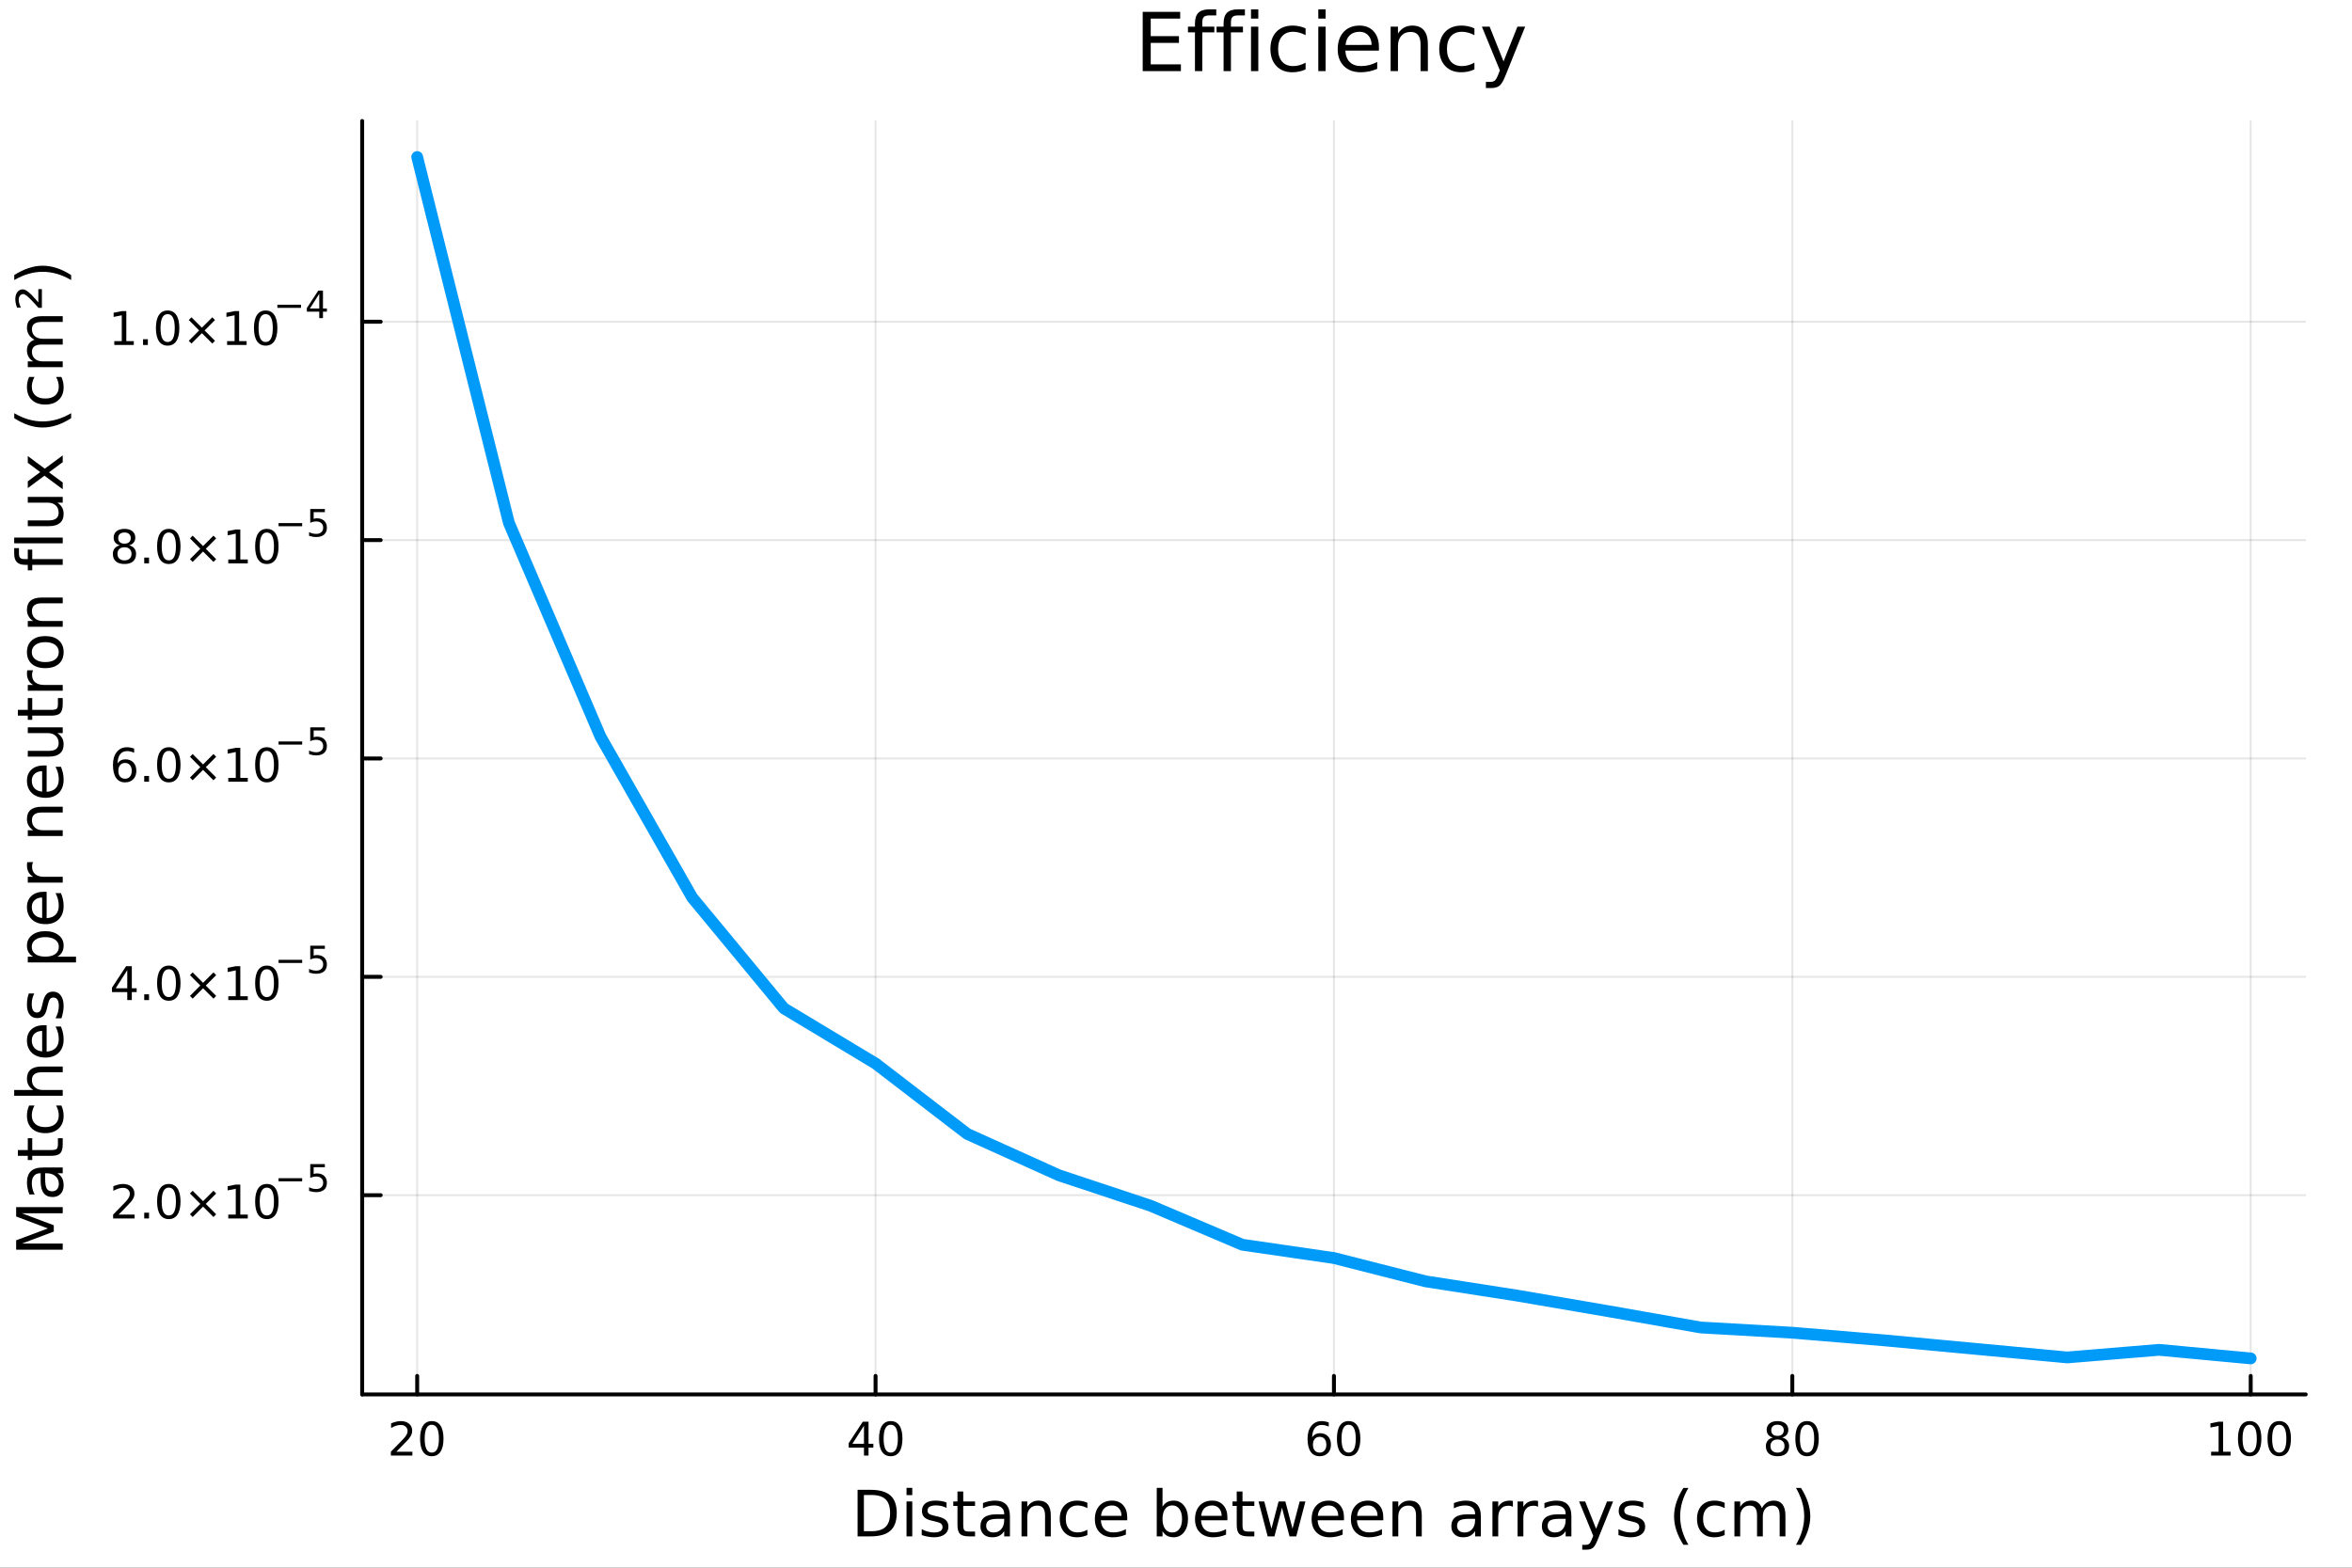 <?xml version="1.0" encoding="utf-8"?>
<svg xmlns="http://www.w3.org/2000/svg" xmlns:xlink="http://www.w3.org/1999/xlink" width="600" height="400" viewBox="0 0 2400 1600">
<rect x="0" y="0" width="2400" height="1600" fill="#333333" stroke="none"/>
<defs>
  <clipPath id="clip390">
    <rect x="0" y="0" width="2400" height="1600"/>
  </clipPath>
</defs>
<path clip-path="url(#clip390)" d="M0 1600 L2400 1600 L2400 0 L0 0  Z" fill="#ffffff" fill-rule="evenodd" fill-opacity="1"/>
<defs>
  <clipPath id="clip391">
    <rect x="480" y="0" width="1681" height="1600"/>
  </clipPath>
</defs>
<path clip-path="url(#clip390)" d="M369.569 1423.18 L2352.76 1423.18 L2352.76 123.472 L369.569 123.472  Z" fill="#ffffff" fill-rule="evenodd" fill-opacity="1"/>
<defs>
  <clipPath id="clip392">
    <rect x="369" y="123" width="1984" height="1301"/>
  </clipPath>
</defs>
<polyline clip-path="url(#clip392)" style="stroke:#000000; stroke-linecap:round; stroke-linejoin:round; stroke-width:2; stroke-opacity:0.1; fill:none" points="425.697,1423.18 425.697,123.472 "/>
<polyline clip-path="url(#clip392)" style="stroke:#000000; stroke-linecap:round; stroke-linejoin:round; stroke-width:2; stroke-opacity:0.1; fill:none" points="893.43,1423.18 893.43,123.472 "/>
<polyline clip-path="url(#clip392)" style="stroke:#000000; stroke-linecap:round; stroke-linejoin:round; stroke-width:2; stroke-opacity:0.1; fill:none" points="1361.16,1423.18 1361.16,123.472 "/>
<polyline clip-path="url(#clip392)" style="stroke:#000000; stroke-linecap:round; stroke-linejoin:round; stroke-width:2; stroke-opacity:0.1; fill:none" points="1828.9,1423.18 1828.9,123.472 "/>
<polyline clip-path="url(#clip392)" style="stroke:#000000; stroke-linecap:round; stroke-linejoin:round; stroke-width:2; stroke-opacity:0.1; fill:none" points="2296.63,1423.18 2296.63,123.472 "/>
<polyline clip-path="url(#clip392)" style="stroke:#000000; stroke-linecap:round; stroke-linejoin:round; stroke-width:2; stroke-opacity:0.1; fill:none" points="369.569,1219.83 2352.76,1219.83 "/>
<polyline clip-path="url(#clip392)" style="stroke:#000000; stroke-linecap:round; stroke-linejoin:round; stroke-width:2; stroke-opacity:0.1; fill:none" points="369.569,996.966 2352.76,996.966 "/>
<polyline clip-path="url(#clip392)" style="stroke:#000000; stroke-linecap:round; stroke-linejoin:round; stroke-width:2; stroke-opacity:0.1; fill:none" points="369.569,774.098 2352.76,774.098 "/>
<polyline clip-path="url(#clip392)" style="stroke:#000000; stroke-linecap:round; stroke-linejoin:round; stroke-width:2; stroke-opacity:0.1; fill:none" points="369.569,551.229 2352.76,551.229 "/>
<polyline clip-path="url(#clip392)" style="stroke:#000000; stroke-linecap:round; stroke-linejoin:round; stroke-width:2; stroke-opacity:0.1; fill:none" points="369.569,328.361 2352.76,328.361 "/>
<polyline clip-path="url(#clip390)" style="stroke:#000000; stroke-linecap:round; stroke-linejoin:round; stroke-width:4; stroke-opacity:1; fill:none" points="369.569,1423.18 2352.76,1423.18 "/>
<polyline clip-path="url(#clip390)" style="stroke:#000000; stroke-linecap:round; stroke-linejoin:round; stroke-width:4; stroke-opacity:1; fill:none" points="425.697,1423.18 425.697,1404.28 "/>
<polyline clip-path="url(#clip390)" style="stroke:#000000; stroke-linecap:round; stroke-linejoin:round; stroke-width:4; stroke-opacity:1; fill:none" points="893.43,1423.18 893.43,1404.28 "/>
<polyline clip-path="url(#clip390)" style="stroke:#000000; stroke-linecap:round; stroke-linejoin:round; stroke-width:4; stroke-opacity:1; fill:none" points="1361.16,1423.18 1361.16,1404.28 "/>
<polyline clip-path="url(#clip390)" style="stroke:#000000; stroke-linecap:round; stroke-linejoin:round; stroke-width:4; stroke-opacity:1; fill:none" points="1828.9,1423.18 1828.9,1404.28 "/>
<polyline clip-path="url(#clip390)" style="stroke:#000000; stroke-linecap:round; stroke-linejoin:round; stroke-width:4; stroke-opacity:1; fill:none" points="2296.63,1423.18 2296.63,1404.28 "/>
<path clip-path="url(#clip390)" d="M404.47 1481.64 L420.789 1481.64 L420.789 1485.58 L398.845 1485.58 L398.845 1481.64 Q401.507 1478.89 406.09 1474.26 Q410.697 1469.61 411.877 1468.27 Q414.123 1465.74 415.002 1464.01 Q415.905 1462.25 415.905 1460.56 Q415.905 1457.8 413.961 1456.07 Q412.039 1454.33 408.938 1454.33 Q406.739 1454.33 404.285 1455.09 Q401.854 1455.86 399.077 1457.41 L399.077 1452.69 Q401.901 1451.55 404.354 1450.97 Q406.808 1450.39 408.845 1450.39 Q414.215 1450.39 417.41 1453.08 Q420.604 1455.77 420.604 1460.26 Q420.604 1462.39 419.794 1464.31 Q419.007 1466.2 416.901 1468.8 Q416.322 1469.47 413.22 1472.69 Q410.118 1475.88 404.47 1481.64 Z" fill="#000000" fill-rule="nonzero" fill-opacity="1" /><path clip-path="url(#clip390)" d="M440.604 1454.1 Q436.993 1454.1 435.164 1457.66 Q433.359 1461.2 433.359 1468.33 Q433.359 1475.44 435.164 1479.01 Q436.993 1482.55 440.604 1482.55 Q444.238 1482.55 446.044 1479.01 Q447.873 1475.44 447.873 1468.33 Q447.873 1461.2 446.044 1457.66 Q444.238 1454.1 440.604 1454.1 M440.604 1450.39 Q446.414 1450.39 449.47 1455 Q452.549 1459.58 452.549 1468.33 Q452.549 1477.06 449.47 1481.67 Q446.414 1486.25 440.604 1486.25 Q434.794 1486.25 431.715 1481.67 Q428.66 1477.06 428.66 1468.33 Q428.66 1459.58 431.715 1455 Q434.794 1450.39 440.604 1450.39 Z" fill="#000000" fill-rule="nonzero" fill-opacity="1" /><path clip-path="url(#clip390)" d="M881.601 1455.09 L869.795 1473.54 L881.601 1473.54 L881.601 1455.09 M880.374 1451.02 L886.254 1451.02 L886.254 1473.54 L891.184 1473.54 L891.184 1477.43 L886.254 1477.43 L886.254 1485.58 L881.601 1485.58 L881.601 1477.43 L865.999 1477.43 L865.999 1472.92 L880.374 1451.02 Z" fill="#000000" fill-rule="nonzero" fill-opacity="1" /><path clip-path="url(#clip390)" d="M908.916 1454.1 Q905.305 1454.1 903.476 1457.66 Q901.67 1461.2 901.67 1468.33 Q901.67 1475.44 903.476 1479.01 Q905.305 1482.55 908.916 1482.55 Q912.55 1482.55 914.355 1479.01 Q916.184 1475.44 916.184 1468.33 Q916.184 1461.2 914.355 1457.66 Q912.55 1454.1 908.916 1454.1 M908.916 1450.39 Q914.726 1450.39 917.781 1455 Q920.86 1459.58 920.86 1468.33 Q920.86 1477.06 917.781 1481.67 Q914.726 1486.25 908.916 1486.25 Q903.105 1486.25 900.027 1481.67 Q896.971 1477.06 896.971 1468.33 Q896.971 1459.58 900.027 1455 Q903.105 1450.39 908.916 1450.39 Z" fill="#000000" fill-rule="nonzero" fill-opacity="1" /><path clip-path="url(#clip390)" d="M1346.57 1466.44 Q1343.42 1466.44 1341.57 1468.59 Q1339.74 1470.74 1339.74 1474.49 Q1339.74 1478.22 1341.57 1480.39 Q1343.42 1482.55 1346.57 1482.55 Q1349.72 1482.55 1351.54 1480.39 Q1353.4 1478.22 1353.4 1474.49 Q1353.4 1470.74 1351.54 1468.59 Q1349.72 1466.44 1346.57 1466.44 M1355.85 1451.78 L1355.85 1456.04 Q1354.09 1455.21 1352.29 1454.77 Q1350.5 1454.33 1348.74 1454.33 Q1344.11 1454.33 1341.66 1457.45 Q1339.23 1460.58 1338.88 1466.9 Q1340.25 1464.89 1342.31 1463.82 Q1344.37 1462.73 1346.85 1462.73 Q1352.05 1462.73 1355.06 1465.9 Q1358.1 1469.05 1358.1 1474.49 Q1358.1 1479.82 1354.95 1483.03 Q1351.8 1486.25 1346.57 1486.25 Q1340.57 1486.25 1337.4 1481.67 Q1334.23 1477.06 1334.23 1468.33 Q1334.23 1460.14 1338.12 1455.28 Q1342.01 1450.39 1348.56 1450.39 Q1350.32 1450.39 1352.1 1450.74 Q1353.91 1451.09 1355.85 1451.78 Z" fill="#000000" fill-rule="nonzero" fill-opacity="1" /><path clip-path="url(#clip390)" d="M1376.15 1454.1 Q1372.54 1454.1 1370.71 1457.66 Q1368.91 1461.2 1368.91 1468.33 Q1368.91 1475.44 1370.71 1479.01 Q1372.54 1482.55 1376.15 1482.55 Q1379.78 1482.55 1381.59 1479.01 Q1383.42 1475.44 1383.42 1468.33 Q1383.42 1461.2 1381.59 1457.66 Q1379.78 1454.1 1376.15 1454.1 M1376.15 1450.39 Q1381.96 1450.39 1385.02 1455 Q1388.1 1459.58 1388.1 1468.33 Q1388.1 1477.06 1385.02 1481.67 Q1381.96 1486.25 1376.15 1486.25 Q1370.34 1486.25 1367.26 1481.67 Q1364.21 1477.06 1364.21 1468.33 Q1364.21 1459.58 1367.26 1455 Q1370.34 1450.39 1376.15 1450.39 Z" fill="#000000" fill-rule="nonzero" fill-opacity="1" /><path clip-path="url(#clip390)" d="M1813.77 1469.17 Q1810.43 1469.17 1808.51 1470.95 Q1806.62 1472.73 1806.62 1475.86 Q1806.62 1478.98 1808.51 1480.77 Q1810.43 1482.55 1813.77 1482.55 Q1817.1 1482.55 1819.02 1480.77 Q1820.94 1478.96 1820.94 1475.86 Q1820.94 1472.73 1819.02 1470.95 Q1817.12 1469.17 1813.77 1469.17 M1809.09 1467.18 Q1806.08 1466.44 1804.39 1464.38 Q1802.73 1462.32 1802.73 1459.35 Q1802.73 1455.21 1805.67 1452.8 Q1808.63 1450.39 1813.77 1450.39 Q1818.93 1450.39 1821.87 1452.8 Q1824.81 1455.21 1824.81 1459.35 Q1824.81 1462.32 1823.12 1464.38 Q1821.45 1466.44 1818.47 1467.18 Q1821.85 1467.96 1823.72 1470.26 Q1825.62 1472.55 1825.62 1475.86 Q1825.62 1480.88 1822.54 1483.57 Q1819.49 1486.25 1813.77 1486.25 Q1808.05 1486.25 1804.97 1483.57 Q1801.92 1480.88 1801.92 1475.86 Q1801.92 1472.55 1803.81 1470.26 Q1805.71 1467.96 1809.09 1467.18 M1807.38 1459.79 Q1807.38 1462.48 1809.05 1463.98 Q1810.74 1465.49 1813.77 1465.49 Q1816.78 1465.49 1818.47 1463.98 Q1820.18 1462.48 1820.18 1459.79 Q1820.18 1457.11 1818.47 1455.6 Q1816.78 1454.1 1813.77 1454.1 Q1810.74 1454.1 1809.05 1455.6 Q1807.38 1457.11 1807.38 1459.79 Z" fill="#000000" fill-rule="nonzero" fill-opacity="1" /><path clip-path="url(#clip390)" d="M1843.93 1454.1 Q1840.32 1454.1 1838.49 1457.66 Q1836.68 1461.2 1836.68 1468.33 Q1836.68 1475.44 1838.49 1479.01 Q1840.32 1482.55 1843.93 1482.55 Q1847.56 1482.55 1849.37 1479.01 Q1851.2 1475.44 1851.2 1468.33 Q1851.2 1461.2 1849.37 1457.66 Q1847.56 1454.1 1843.93 1454.1 M1843.93 1450.39 Q1849.74 1450.39 1852.8 1455 Q1855.87 1459.58 1855.87 1468.33 Q1855.87 1477.06 1852.8 1481.67 Q1849.74 1486.25 1843.93 1486.25 Q1838.12 1486.25 1835.04 1481.67 Q1831.99 1477.06 1831.99 1468.33 Q1831.99 1459.58 1835.04 1455 Q1838.12 1450.39 1843.93 1450.39 Z" fill="#000000" fill-rule="nonzero" fill-opacity="1" /><path clip-path="url(#clip390)" d="M2256.23 1481.64 L2263.87 1481.64 L2263.87 1455.28 L2255.56 1456.95 L2255.56 1452.69 L2263.83 1451.02 L2268.5 1451.02 L2268.5 1481.64 L2276.14 1481.64 L2276.14 1485.58 L2256.23 1485.58 L2256.23 1481.64 Z" fill="#000000" fill-rule="nonzero" fill-opacity="1" /><path clip-path="url(#clip390)" d="M2295.59 1454.1 Q2291.98 1454.1 2290.15 1457.66 Q2288.34 1461.2 2288.34 1468.33 Q2288.34 1475.44 2290.15 1479.01 Q2291.98 1482.55 2295.59 1482.55 Q2299.22 1482.55 2301.03 1479.01 Q2302.85 1475.44 2302.85 1468.33 Q2302.85 1461.2 2301.03 1457.66 Q2299.22 1454.1 2295.59 1454.1 M2295.59 1450.39 Q2301.4 1450.39 2304.45 1455 Q2307.53 1459.58 2307.53 1468.33 Q2307.53 1477.06 2304.45 1481.67 Q2301.4 1486.25 2295.59 1486.25 Q2289.78 1486.25 2286.7 1481.67 Q2283.64 1477.06 2283.64 1468.33 Q2283.64 1459.58 2286.7 1455 Q2289.78 1450.39 2295.59 1450.39 Z" fill="#000000" fill-rule="nonzero" fill-opacity="1" /><path clip-path="url(#clip390)" d="M2325.75 1454.1 Q2322.14 1454.1 2320.31 1457.66 Q2318.5 1461.2 2318.5 1468.33 Q2318.5 1475.44 2320.31 1479.01 Q2322.14 1482.55 2325.75 1482.55 Q2329.38 1482.55 2331.19 1479.01 Q2333.02 1475.44 2333.02 1468.33 Q2333.02 1461.2 2331.19 1457.66 Q2329.38 1454.1 2325.75 1454.1 M2325.75 1450.39 Q2331.56 1450.39 2334.61 1455 Q2337.69 1459.58 2337.69 1468.33 Q2337.69 1477.06 2334.61 1481.67 Q2331.56 1486.25 2325.75 1486.25 Q2319.94 1486.25 2316.86 1481.67 Q2313.8 1477.06 2313.8 1468.33 Q2313.8 1459.58 2316.86 1455 Q2319.94 1450.39 2325.75 1450.39 Z" fill="#000000" fill-rule="nonzero" fill-opacity="1" /><path clip-path="url(#clip390)" d="M881.522 1525.81 L881.522 1562.76 L889.288 1562.76 Q899.123 1562.76 903.675 1558.3 Q908.258 1553.85 908.258 1544.24 Q908.258 1534.69 903.675 1530.26 Q899.123 1525.81 889.288 1525.81 L881.522 1525.81 M875.093 1520.52 L888.302 1520.52 Q902.115 1520.52 908.577 1526.28 Q915.038 1532.01 915.038 1544.24 Q915.038 1556.52 908.545 1562.28 Q902.052 1568.04 888.302 1568.04 L875.093 1568.04 L875.093 1520.52 Z" fill="#000000" fill-rule="nonzero" fill-opacity="1" /><path clip-path="url(#clip390)" d="M925.032 1532.4 L930.888 1532.4 L930.888 1568.04 L925.032 1568.04 L925.032 1532.4 M925.032 1518.52 L930.888 1518.52 L930.888 1525.93 L925.032 1525.93 L925.032 1518.52 Z" fill="#000000" fill-rule="nonzero" fill-opacity="1" /><path clip-path="url(#clip390)" d="M965.868 1533.45 L965.868 1538.98 Q963.385 1537.71 960.712 1537.07 Q958.038 1536.44 955.174 1536.44 Q950.813 1536.44 948.617 1537.77 Q946.453 1539.11 946.453 1541.79 Q946.453 1543.82 948.012 1545 Q949.572 1546.15 954.282 1547.2 L956.288 1547.64 Q962.526 1548.98 965.136 1551.43 Q967.778 1553.85 967.778 1558.21 Q967.778 1563.17 963.831 1566.07 Q959.916 1568.97 953.041 1568.97 Q950.176 1568.97 947.057 1568.39 Q943.97 1567.85 940.532 1566.74 L940.532 1560.69 Q943.779 1562.38 946.93 1563.24 Q950.081 1564.07 953.168 1564.07 Q957.306 1564.07 959.534 1562.66 Q961.762 1561.23 961.762 1558.65 Q961.762 1556.27 960.139 1554.99 Q958.547 1553.72 953.105 1552.54 L951.068 1552.07 Q945.625 1550.92 943.206 1548.56 Q940.787 1546.18 940.787 1542.04 Q940.787 1537.01 944.352 1534.27 Q947.917 1531.54 954.473 1531.54 Q957.72 1531.54 960.584 1532.01 Q963.449 1532.49 965.868 1533.45 Z" fill="#000000" fill-rule="nonzero" fill-opacity="1" /><path clip-path="url(#clip390)" d="M982.896 1522.27 L982.896 1532.4 L994.959 1532.4 L994.959 1536.95 L982.896 1536.95 L982.896 1556.3 Q982.896 1560.66 984.074 1561.9 Q985.283 1563.14 988.944 1563.14 L994.959 1563.14 L994.959 1568.04 L988.944 1568.04 Q982.164 1568.04 979.586 1565.53 Q977.008 1562.98 977.008 1556.3 L977.008 1536.95 L972.711 1536.95 L972.711 1532.4 L977.008 1532.4 L977.008 1522.27 L982.896 1522.27 Z" fill="#000000" fill-rule="nonzero" fill-opacity="1" /><path clip-path="url(#clip390)" d="M1018.86 1550.12 Q1011.76 1550.12 1009.03 1551.75 Q1006.29 1553.37 1006.29 1557.29 Q1006.29 1560.4 1008.33 1562.25 Q1010.4 1564.07 1013.93 1564.07 Q1018.8 1564.07 1021.73 1560.63 Q1024.69 1557.16 1024.69 1551.43 L1024.69 1550.12 L1018.86 1550.12 M1030.54 1547.71 L1030.54 1568.04 L1024.69 1568.04 L1024.69 1562.63 Q1022.68 1565.88 1019.69 1567.44 Q1016.7 1568.97 1012.37 1568.97 Q1006.89 1568.97 1003.65 1565.91 Q1000.43 1562.82 1000.43 1557.67 Q1000.43 1551.65 1004.44 1548.6 Q1008.49 1545.54 1016.48 1545.54 L1024.69 1545.54 L1024.69 1544.97 Q1024.69 1540.93 1022.01 1538.73 Q1019.37 1536.5 1014.57 1536.5 Q1011.51 1536.5 1008.61 1537.23 Q1005.72 1537.97 1003.04 1539.43 L1003.04 1534.02 Q1006.26 1532.78 1009.28 1532.17 Q1012.31 1531.54 1015.17 1531.54 Q1022.9 1531.54 1026.72 1535.55 Q1030.54 1539.56 1030.54 1547.71 Z" fill="#000000" fill-rule="nonzero" fill-opacity="1" /><path clip-path="url(#clip390)" d="M1072.24 1546.53 L1072.24 1568.04 L1066.38 1568.04 L1066.38 1546.72 Q1066.38 1541.66 1064.41 1539.14 Q1062.44 1536.63 1058.49 1536.63 Q1053.75 1536.63 1051.01 1539.65 Q1048.27 1542.68 1048.27 1547.9 L1048.27 1568.04 L1042.38 1568.04 L1042.38 1532.4 L1048.27 1532.4 L1048.27 1537.93 Q1050.37 1534.72 1053.21 1533.13 Q1056.07 1531.54 1059.79 1531.54 Q1065.94 1531.54 1069.09 1535.36 Q1072.24 1539.14 1072.24 1546.53 Z" fill="#000000" fill-rule="nonzero" fill-opacity="1" /><path clip-path="url(#clip390)" d="M1109.57 1533.76 L1109.57 1539.24 Q1107.09 1537.87 1104.58 1537.2 Q1102.09 1536.5 1099.55 1536.5 Q1093.85 1536.5 1090.7 1540.13 Q1087.55 1543.73 1087.55 1550.25 Q1087.55 1556.78 1090.7 1560.4 Q1093.85 1564 1099.55 1564 Q1102.09 1564 1104.58 1563.33 Q1107.09 1562.63 1109.57 1561.26 L1109.57 1566.68 Q1107.12 1567.82 1104.48 1568.39 Q1101.87 1568.97 1098.91 1568.97 Q1090.86 1568.97 1086.12 1563.91 Q1081.37 1558.85 1081.37 1550.25 Q1081.37 1541.53 1086.15 1536.53 Q1090.95 1531.54 1099.29 1531.54 Q1102 1531.54 1104.58 1532.11 Q1107.15 1532.65 1109.57 1533.76 Z" fill="#000000" fill-rule="nonzero" fill-opacity="1" /><path clip-path="url(#clip390)" d="M1150.25 1548.76 L1150.25 1551.62 L1123.32 1551.62 Q1123.71 1557.67 1126.95 1560.85 Q1130.23 1564 1136.06 1564 Q1139.43 1564 1142.58 1563.17 Q1145.76 1562.35 1148.88 1560.69 L1148.88 1566.23 Q1145.73 1567.57 1142.42 1568.27 Q1139.11 1568.97 1135.7 1568.97 Q1127.17 1568.97 1122.18 1564 Q1117.21 1559.04 1117.21 1550.57 Q1117.21 1541.82 1121.92 1536.69 Q1126.67 1531.54 1134.69 1531.54 Q1141.88 1531.54 1146.05 1536.18 Q1150.25 1540.8 1150.25 1548.76 M1144.39 1547.04 Q1144.33 1542.23 1141.69 1539.37 Q1139.08 1536.5 1134.75 1536.5 Q1129.85 1536.5 1126.89 1539.27 Q1123.96 1542.04 1123.51 1547.07 L1144.39 1547.04 Z" fill="#000000" fill-rule="nonzero" fill-opacity="1" /><path clip-path="url(#clip390)" d="M1206.17 1550.25 Q1206.17 1543.79 1203.5 1540.13 Q1200.86 1536.44 1196.21 1536.44 Q1191.56 1536.44 1188.89 1540.13 Q1186.25 1543.79 1186.25 1550.25 Q1186.25 1556.71 1188.89 1560.4 Q1191.56 1564.07 1196.21 1564.07 Q1200.86 1564.07 1203.5 1560.4 Q1206.17 1556.71 1206.17 1550.25 M1186.25 1537.81 Q1188.09 1534.62 1190.9 1533.1 Q1193.73 1531.54 1197.64 1531.54 Q1204.14 1531.54 1208.18 1536.69 Q1212.25 1541.85 1212.25 1550.25 Q1212.25 1558.65 1208.18 1563.81 Q1204.14 1568.97 1197.64 1568.97 Q1193.73 1568.97 1190.9 1567.44 Q1188.09 1565.88 1186.25 1562.7 L1186.25 1568.04 L1180.36 1568.04 L1180.36 1518.52 L1186.25 1518.52 L1186.25 1537.81 Z" fill="#000000" fill-rule="nonzero" fill-opacity="1" /><path clip-path="url(#clip390)" d="M1252.45 1548.76 L1252.45 1551.62 L1225.53 1551.62 Q1225.91 1557.67 1229.15 1560.85 Q1232.43 1564 1238.26 1564 Q1241.63 1564 1244.78 1563.17 Q1247.96 1562.35 1251.08 1560.69 L1251.08 1566.23 Q1247.93 1567.57 1244.62 1568.27 Q1241.31 1568.97 1237.91 1568.97 Q1229.38 1568.97 1224.38 1564 Q1219.41 1559.04 1219.41 1550.57 Q1219.41 1541.82 1224.12 1536.69 Q1228.87 1531.54 1236.89 1531.54 Q1244.08 1531.54 1248.25 1536.18 Q1252.45 1540.8 1252.45 1548.76 M1246.6 1547.04 Q1246.53 1542.23 1243.89 1539.37 Q1241.28 1536.5 1236.95 1536.5 Q1232.05 1536.5 1229.09 1539.27 Q1226.16 1542.04 1225.72 1547.07 L1246.6 1547.04 Z" fill="#000000" fill-rule="nonzero" fill-opacity="1" /><path clip-path="url(#clip390)" d="M1267.86 1522.27 L1267.86 1532.4 L1279.92 1532.4 L1279.92 1536.95 L1267.86 1536.95 L1267.86 1556.3 Q1267.86 1560.66 1269.03 1561.9 Q1270.24 1563.14 1273.9 1563.14 L1279.92 1563.14 L1279.92 1568.04 L1273.9 1568.04 Q1267.12 1568.04 1264.55 1565.53 Q1261.97 1562.98 1261.97 1556.3 L1261.97 1536.95 L1257.67 1536.95 L1257.67 1532.4 L1261.97 1532.4 L1261.97 1522.27 L1267.86 1522.27 Z" fill="#000000" fill-rule="nonzero" fill-opacity="1" /><path clip-path="url(#clip390)" d="M1284.22 1532.4 L1290.07 1532.4 L1297.39 1560.21 L1304.68 1532.4 L1311.59 1532.4 L1318.91 1560.21 L1326.2 1532.4 L1332.06 1532.4 L1322.73 1568.04 L1315.82 1568.04 L1308.15 1538.83 L1300.45 1568.04 L1293.54 1568.04 L1284.22 1532.4 Z" fill="#000000" fill-rule="nonzero" fill-opacity="1" /><path clip-path="url(#clip390)" d="M1371.43 1548.76 L1371.43 1551.62 L1344.5 1551.62 Q1344.88 1557.67 1348.13 1560.85 Q1351.41 1564 1357.23 1564 Q1360.61 1564 1363.76 1563.17 Q1366.94 1562.35 1370.06 1560.69 L1370.06 1566.23 Q1366.91 1567.57 1363.6 1568.27 Q1360.29 1568.97 1356.88 1568.97 Q1348.35 1568.97 1343.35 1564 Q1338.39 1559.04 1338.39 1550.57 Q1338.39 1541.82 1343.1 1536.69 Q1347.84 1531.54 1355.86 1531.54 Q1363.06 1531.54 1367.23 1536.18 Q1371.43 1540.8 1371.43 1548.76 M1365.57 1547.04 Q1365.51 1542.23 1362.87 1539.37 Q1360.26 1536.5 1355.93 1536.5 Q1351.03 1536.5 1348.06 1539.27 Q1345.14 1542.04 1344.69 1547.07 L1365.57 1547.04 Z" fill="#000000" fill-rule="nonzero" fill-opacity="1" /><path clip-path="url(#clip390)" d="M1411.53 1548.76 L1411.53 1551.62 L1384.6 1551.62 Q1384.99 1557.67 1388.23 1560.85 Q1391.51 1564 1397.34 1564 Q1400.71 1564 1403.86 1563.17 Q1407.04 1562.35 1410.16 1560.69 L1410.16 1566.23 Q1407.01 1567.57 1403.7 1568.27 Q1400.39 1568.97 1396.99 1568.97 Q1388.46 1568.97 1383.46 1564 Q1378.49 1559.04 1378.49 1550.57 Q1378.49 1541.82 1383.2 1536.69 Q1387.95 1531.54 1395.97 1531.54 Q1403.16 1531.54 1407.33 1536.18 Q1411.53 1540.8 1411.53 1548.76 M1405.67 1547.04 Q1405.61 1542.23 1402.97 1539.37 Q1400.36 1536.5 1396.03 1536.5 Q1391.13 1536.5 1388.17 1539.27 Q1385.24 1542.04 1384.8 1547.07 L1405.67 1547.04 Z" fill="#000000" fill-rule="nonzero" fill-opacity="1" /><path clip-path="url(#clip390)" d="M1450.78 1546.53 L1450.78 1568.04 L1444.92 1568.04 L1444.92 1546.72 Q1444.92 1541.66 1442.95 1539.14 Q1440.97 1536.63 1437.03 1536.63 Q1432.28 1536.63 1429.55 1539.65 Q1426.81 1542.68 1426.81 1547.9 L1426.81 1568.04 L1420.92 1568.04 L1420.92 1532.4 L1426.81 1532.4 L1426.81 1537.93 Q1428.91 1534.72 1431.74 1533.13 Q1434.61 1531.54 1438.33 1531.54 Q1444.47 1531.54 1447.62 1535.36 Q1450.78 1539.14 1450.78 1546.53 Z" fill="#000000" fill-rule="nonzero" fill-opacity="1" /><path clip-path="url(#clip390)" d="M1499.38 1550.12 Q1492.28 1550.12 1489.54 1551.75 Q1486.81 1553.37 1486.81 1557.29 Q1486.81 1560.4 1488.84 1562.25 Q1490.91 1564.07 1494.44 1564.07 Q1499.31 1564.07 1502.24 1560.63 Q1505.2 1557.16 1505.2 1551.43 L1505.2 1550.12 L1499.38 1550.12 M1511.06 1547.71 L1511.06 1568.04 L1505.2 1568.04 L1505.2 1562.63 Q1503.2 1565.88 1500.21 1567.44 Q1497.21 1568.97 1492.88 1568.97 Q1487.41 1568.97 1484.16 1565.91 Q1480.95 1562.82 1480.95 1557.67 Q1480.95 1551.65 1484.96 1548.6 Q1489 1545.54 1496.99 1545.54 L1505.2 1545.54 L1505.2 1544.97 Q1505.2 1540.93 1502.53 1538.73 Q1499.89 1536.5 1495.08 1536.5 Q1492.03 1536.5 1489.13 1537.23 Q1486.23 1537.97 1483.56 1539.43 L1483.56 1534.02 Q1486.77 1532.78 1489.8 1532.17 Q1492.82 1531.54 1495.69 1531.54 Q1503.42 1531.54 1507.24 1535.55 Q1511.06 1539.56 1511.06 1547.71 Z" fill="#000000" fill-rule="nonzero" fill-opacity="1" /><path clip-path="url(#clip390)" d="M1543.78 1537.87 Q1542.79 1537.3 1541.61 1537.04 Q1540.47 1536.76 1539.07 1536.76 Q1534.1 1536.76 1531.43 1540 Q1528.79 1543.22 1528.79 1549.27 L1528.79 1568.04 L1522.9 1568.04 L1522.9 1532.4 L1528.79 1532.4 L1528.79 1537.93 Q1530.63 1534.69 1533.59 1533.13 Q1536.55 1531.54 1540.79 1531.54 Q1541.39 1531.54 1542.12 1531.63 Q1542.86 1531.7 1543.75 1531.85 L1543.78 1537.87 Z" fill="#000000" fill-rule="nonzero" fill-opacity="1" /><path clip-path="url(#clip390)" d="M1569.43 1537.87 Q1568.45 1537.3 1567.27 1537.04 Q1566.12 1536.76 1564.72 1536.76 Q1559.76 1536.76 1557.08 1540 Q1554.44 1543.22 1554.44 1549.27 L1554.44 1568.04 L1548.55 1568.04 L1548.55 1532.4 L1554.44 1532.4 L1554.44 1537.93 Q1556.29 1534.69 1559.25 1533.13 Q1562.21 1531.54 1566.44 1531.54 Q1567.05 1531.54 1567.78 1531.63 Q1568.51 1531.7 1569.4 1531.85 L1569.43 1537.87 Z" fill="#000000" fill-rule="nonzero" fill-opacity="1" /><path clip-path="url(#clip390)" d="M1591.78 1550.12 Q1584.68 1550.12 1581.94 1551.75 Q1579.2 1553.37 1579.2 1557.29 Q1579.2 1560.4 1581.24 1562.25 Q1583.31 1564.07 1586.84 1564.07 Q1591.71 1564.07 1594.64 1560.63 Q1597.6 1557.16 1597.6 1551.43 L1597.6 1550.12 L1591.78 1550.12 M1603.46 1547.71 L1603.46 1568.04 L1597.6 1568.04 L1597.6 1562.63 Q1595.6 1565.88 1592.6 1567.44 Q1589.61 1568.97 1585.28 1568.97 Q1579.81 1568.97 1576.56 1565.91 Q1573.35 1562.82 1573.35 1557.67 Q1573.35 1551.65 1577.36 1548.6 Q1581.4 1545.54 1589.39 1545.54 L1597.6 1545.54 L1597.6 1544.97 Q1597.6 1540.93 1594.93 1538.73 Q1592.29 1536.5 1587.48 1536.5 Q1584.42 1536.5 1581.53 1537.23 Q1578.63 1537.97 1575.96 1539.43 L1575.96 1534.02 Q1579.17 1532.78 1582.2 1532.17 Q1585.22 1531.54 1588.08 1531.54 Q1595.82 1531.54 1599.64 1535.55 Q1603.46 1539.56 1603.46 1547.71 Z" fill="#000000" fill-rule="nonzero" fill-opacity="1" /><path clip-path="url(#clip390)" d="M1630.35 1571.35 Q1627.87 1577.72 1625.51 1579.66 Q1623.16 1581.6 1619.21 1581.6 L1614.53 1581.6 L1614.53 1576.7 L1617.97 1576.7 Q1620.39 1576.7 1621.73 1575.56 Q1623.06 1574.41 1624.69 1570.14 L1625.74 1567.47 L1611.32 1532.4 L1617.53 1532.4 L1628.67 1560.28 L1639.81 1532.4 L1646.01 1532.4 L1630.35 1571.35 Z" fill="#000000" fill-rule="nonzero" fill-opacity="1" /><path clip-path="url(#clip390)" d="M1676.82 1533.45 L1676.82 1538.98 Q1674.34 1537.71 1671.67 1537.07 Q1668.99 1536.44 1666.13 1536.44 Q1661.77 1536.44 1659.57 1537.77 Q1657.41 1539.11 1657.41 1541.79 Q1657.41 1543.82 1658.97 1545 Q1660.53 1546.15 1665.24 1547.2 L1667.24 1547.64 Q1673.48 1548.98 1676.09 1551.43 Q1678.73 1553.85 1678.73 1558.21 Q1678.73 1563.17 1674.78 1566.07 Q1670.87 1568.97 1663.99 1568.97 Q1661.13 1568.97 1658.01 1568.39 Q1654.92 1567.85 1651.49 1566.74 L1651.49 1560.69 Q1654.73 1562.38 1657.88 1563.24 Q1661.03 1564.07 1664.12 1564.07 Q1668.26 1564.07 1670.49 1562.66 Q1672.72 1561.23 1672.72 1558.65 Q1672.72 1556.27 1671.09 1554.99 Q1669.5 1553.72 1664.06 1552.54 L1662.02 1552.07 Q1656.58 1550.92 1654.16 1548.56 Q1651.74 1546.18 1651.74 1542.04 Q1651.74 1537.01 1655.31 1534.27 Q1658.87 1531.54 1665.43 1531.54 Q1668.67 1531.54 1671.54 1532.01 Q1674.4 1532.49 1676.82 1533.45 Z" fill="#000000" fill-rule="nonzero" fill-opacity="1" /><path clip-path="url(#clip390)" d="M1722.85 1518.58 Q1718.58 1525.9 1716.51 1533.06 Q1714.44 1540.23 1714.44 1547.58 Q1714.44 1554.93 1716.51 1562.16 Q1718.61 1569.35 1722.85 1576.64 L1717.75 1576.64 Q1712.98 1569.16 1710.59 1561.93 Q1708.24 1554.71 1708.24 1547.58 Q1708.24 1540.48 1710.59 1533.29 Q1712.95 1526.09 1717.75 1518.58 L1722.85 1518.58 Z" fill="#000000" fill-rule="nonzero" fill-opacity="1" /><path clip-path="url(#clip390)" d="M1759.86 1533.76 L1759.86 1539.24 Q1757.38 1537.87 1754.87 1537.2 Q1752.38 1536.5 1749.84 1536.5 Q1744.14 1536.5 1740.99 1540.13 Q1737.84 1543.73 1737.84 1550.25 Q1737.84 1556.78 1740.99 1560.4 Q1744.14 1564 1749.84 1564 Q1752.38 1564 1754.87 1563.33 Q1757.38 1562.63 1759.86 1561.26 L1759.86 1566.68 Q1757.41 1567.82 1754.77 1568.39 Q1752.16 1568.97 1749.2 1568.97 Q1741.15 1568.97 1736.4 1563.91 Q1731.66 1558.85 1731.66 1550.25 Q1731.66 1541.53 1736.44 1536.53 Q1741.24 1531.54 1749.58 1531.54 Q1752.29 1531.54 1754.87 1532.11 Q1757.44 1532.65 1759.86 1533.76 Z" fill="#000000" fill-rule="nonzero" fill-opacity="1" /><path clip-path="url(#clip390)" d="M1797.8 1539.24 Q1800 1535.29 1803.05 1533.41 Q1806.11 1531.54 1810.25 1531.54 Q1815.82 1531.54 1818.84 1535.45 Q1821.86 1539.33 1821.86 1546.53 L1821.86 1568.04 L1815.98 1568.04 L1815.98 1546.72 Q1815.98 1541.59 1814.16 1539.11 Q1812.35 1536.63 1808.62 1536.63 Q1804.07 1536.63 1801.43 1539.65 Q1798.79 1542.68 1798.79 1547.9 L1798.79 1568.04 L1792.9 1568.04 L1792.9 1546.72 Q1792.9 1541.56 1791.09 1539.11 Q1789.27 1536.63 1785.48 1536.63 Q1781 1536.63 1778.35 1539.68 Q1775.71 1542.71 1775.71 1547.9 L1775.71 1568.04 L1769.82 1568.04 L1769.82 1532.4 L1775.71 1532.4 L1775.71 1537.93 Q1777.72 1534.66 1780.52 1533.1 Q1783.32 1531.54 1787.17 1531.54 Q1791.05 1531.54 1793.76 1533.51 Q1796.5 1535.48 1797.8 1539.24 Z" fill="#000000" fill-rule="nonzero" fill-opacity="1" /><path clip-path="url(#clip390)" d="M1832.62 1518.58 L1837.72 1518.58 Q1842.49 1526.09 1844.84 1533.29 Q1847.23 1540.48 1847.23 1547.58 Q1847.23 1554.71 1844.84 1561.93 Q1842.49 1569.16 1837.72 1576.64 L1832.62 1576.64 Q1836.86 1569.35 1838.92 1562.16 Q1841.03 1554.93 1841.03 1547.58 Q1841.03 1540.23 1838.92 1533.06 Q1836.86 1525.9 1832.62 1518.58 Z" fill="#000000" fill-rule="nonzero" fill-opacity="1" /><polyline clip-path="url(#clip390)" style="stroke:#000000; stroke-linecap:round; stroke-linejoin:round; stroke-width:4; stroke-opacity:1; fill:none" points="369.569,1423.18 369.569,123.472 "/>
<polyline clip-path="url(#clip390)" style="stroke:#000000; stroke-linecap:round; stroke-linejoin:round; stroke-width:4; stroke-opacity:1; fill:none" points="369.569,1219.83 388.467,1219.83 "/>
<polyline clip-path="url(#clip390)" style="stroke:#000000; stroke-linecap:round; stroke-linejoin:round; stroke-width:4; stroke-opacity:1; fill:none" points="369.569,996.966 388.467,996.966 "/>
<polyline clip-path="url(#clip390)" style="stroke:#000000; stroke-linecap:round; stroke-linejoin:round; stroke-width:4; stroke-opacity:1; fill:none" points="369.569,774.098 388.467,774.098 "/>
<polyline clip-path="url(#clip390)" style="stroke:#000000; stroke-linecap:round; stroke-linejoin:round; stroke-width:4; stroke-opacity:1; fill:none" points="369.569,551.229 388.467,551.229 "/>
<polyline clip-path="url(#clip390)" style="stroke:#000000; stroke-linecap:round; stroke-linejoin:round; stroke-width:4; stroke-opacity:1; fill:none" points="369.569,328.361 388.467,328.361 "/>
<path clip-path="url(#clip390)" d="M121.043 1239.63 L137.362 1239.63 L137.362 1243.56 L115.418 1243.56 L115.418 1239.63 Q118.08 1236.87 122.663 1232.24 Q127.269 1227.59 128.45 1226.25 Q130.695 1223.72 131.575 1221.99 Q132.478 1220.23 132.478 1218.54 Q132.478 1215.78 130.533 1214.05 Q128.612 1212.31 125.51 1212.31 Q123.311 1212.31 120.857 1213.08 Q118.427 1213.84 115.649 1215.39 L115.649 1210.67 Q118.473 1209.53 120.927 1208.96 Q123.38 1208.38 125.418 1208.38 Q130.788 1208.38 133.982 1211.06 Q137.177 1213.75 137.177 1218.24 Q137.177 1220.37 136.367 1222.29 Q135.579 1224.19 133.473 1226.78 Q132.894 1227.45 129.792 1230.67 Q126.691 1233.86 121.043 1239.63 Z" fill="#000000" fill-rule="nonzero" fill-opacity="1" /><path clip-path="url(#clip390)" d="M147.177 1237.68 L152.061 1237.68 L152.061 1243.56 L147.177 1243.56 L147.177 1237.68 Z" fill="#000000" fill-rule="nonzero" fill-opacity="1" /><path clip-path="url(#clip390)" d="M172.246 1212.08 Q168.635 1212.08 166.806 1215.65 Q165.001 1219.19 165.001 1226.32 Q165.001 1233.42 166.806 1236.99 Q168.635 1240.53 172.246 1240.53 Q175.88 1240.53 177.686 1236.99 Q179.514 1233.42 179.514 1226.32 Q179.514 1219.19 177.686 1215.65 Q175.88 1212.08 172.246 1212.08 M172.246 1208.38 Q178.056 1208.38 181.112 1212.98 Q184.19 1217.57 184.19 1226.32 Q184.19 1235.04 181.112 1239.65 Q178.056 1244.23 172.246 1244.23 Q166.436 1244.23 163.357 1239.65 Q160.302 1235.04 160.302 1226.32 Q160.302 1217.57 163.357 1212.98 Q166.436 1208.38 172.246 1208.38 Z" fill="#000000" fill-rule="nonzero" fill-opacity="1" /><path clip-path="url(#clip390)" d="M220.579 1218.1 L210 1228.72 L220.579 1239.3 L217.824 1242.1 L207.199 1231.48 L196.575 1242.1 L193.843 1239.3 L204.399 1228.72 L193.843 1218.1 L196.575 1215.3 L207.199 1225.92 L217.824 1215.3 L220.579 1218.1 Z" fill="#000000" fill-rule="nonzero" fill-opacity="1" /><path clip-path="url(#clip390)" d="M232.94 1239.63 L240.579 1239.63 L240.579 1213.26 L232.269 1214.93 L232.269 1210.67 L240.533 1209 L245.209 1209 L245.209 1239.63 L252.847 1239.63 L252.847 1243.56 L232.94 1243.56 L232.94 1239.63 Z" fill="#000000" fill-rule="nonzero" fill-opacity="1" /><path clip-path="url(#clip390)" d="M272.292 1212.08 Q268.681 1212.08 266.852 1215.65 Q265.046 1219.19 265.046 1226.32 Q265.046 1233.42 266.852 1236.99 Q268.681 1240.53 272.292 1240.53 Q275.926 1240.53 277.732 1236.99 Q279.56 1233.42 279.56 1226.32 Q279.56 1219.19 277.732 1215.65 Q275.926 1212.08 272.292 1212.08 M272.292 1208.38 Q278.102 1208.38 281.157 1212.98 Q284.236 1217.57 284.236 1226.32 Q284.236 1235.04 281.157 1239.65 Q278.102 1244.23 272.292 1244.23 Q266.482 1244.23 263.403 1239.65 Q260.347 1235.04 260.347 1226.32 Q260.347 1217.57 263.403 1212.98 Q266.482 1208.38 272.292 1208.38 Z" fill="#000000" fill-rule="nonzero" fill-opacity="1" /><path clip-path="url(#clip390)" d="M284.236 1202.48 L308.348 1202.48 L308.348 1205.68 L284.236 1205.68 L284.236 1202.48 Z" fill="#000000" fill-rule="nonzero" fill-opacity="1" /><path clip-path="url(#clip390)" d="M316.585 1188.07 L331.5 1188.07 L331.5 1191.27 L320.065 1191.27 L320.065 1198.15 Q320.892 1197.87 321.72 1197.74 Q322.548 1197.59 323.375 1197.59 Q328.077 1197.59 330.823 1200.17 Q333.569 1202.74 333.569 1207.14 Q333.569 1211.68 330.748 1214.2 Q327.927 1216.7 322.792 1216.7 Q321.024 1216.7 319.181 1216.4 Q317.357 1216.1 315.401 1215.49 L315.401 1211.68 Q317.093 1212.6 318.899 1213.05 Q320.704 1213.5 322.717 1213.5 Q325.971 1213.5 327.87 1211.79 Q329.77 1210.08 329.77 1207.14 Q329.77 1204.21 327.87 1202.5 Q325.971 1200.79 322.717 1200.79 Q321.193 1200.79 319.67 1201.12 Q318.165 1201.46 316.585 1202.18 L316.585 1188.07 Z" fill="#000000" fill-rule="nonzero" fill-opacity="1" /><path clip-path="url(#clip390)" d="M129.862 990.208 L118.056 1008.66 L129.862 1008.66 L129.862 990.208 M128.635 986.134 L134.515 986.134 L134.515 1008.66 L139.445 1008.66 L139.445 1012.55 L134.515 1012.55 L134.515 1020.69 L129.862 1020.69 L129.862 1012.55 L114.26 1012.55 L114.26 1008.03 L128.635 986.134 Z" fill="#000000" fill-rule="nonzero" fill-opacity="1" /><path clip-path="url(#clip390)" d="M147.177 1014.81 L152.061 1014.81 L152.061 1020.69 L147.177 1020.69 L147.177 1014.81 Z" fill="#000000" fill-rule="nonzero" fill-opacity="1" /><path clip-path="url(#clip390)" d="M172.246 989.212 Q168.635 989.212 166.806 992.777 Q165.001 996.319 165.001 1003.45 Q165.001 1010.55 166.806 1014.12 Q168.635 1017.66 172.246 1017.66 Q175.88 1017.66 177.686 1014.12 Q179.514 1010.55 179.514 1003.45 Q179.514 996.319 177.686 992.777 Q175.88 989.212 172.246 989.212 M172.246 985.509 Q178.056 985.509 181.112 990.115 Q184.19 994.698 184.19 1003.45 Q184.19 1012.18 181.112 1016.78 Q178.056 1021.36 172.246 1021.36 Q166.436 1021.36 163.357 1016.78 Q160.302 1012.18 160.302 1003.45 Q160.302 994.698 163.357 990.115 Q166.436 985.509 172.246 985.509 Z" fill="#000000" fill-rule="nonzero" fill-opacity="1" /><path clip-path="url(#clip390)" d="M220.579 995.231 L210 1005.86 L220.579 1016.43 L217.824 1019.24 L207.199 1008.61 L196.575 1019.24 L193.843 1016.43 L204.399 1005.86 L193.843 995.231 L196.575 992.43 L207.199 1003.05 L217.824 992.43 L220.579 995.231 Z" fill="#000000" fill-rule="nonzero" fill-opacity="1" /><path clip-path="url(#clip390)" d="M232.94 1016.76 L240.579 1016.76 L240.579 990.393 L232.269 992.06 L232.269 987.8 L240.533 986.134 L245.209 986.134 L245.209 1016.76 L252.847 1016.76 L252.847 1020.69 L232.94 1020.69 L232.94 1016.76 Z" fill="#000000" fill-rule="nonzero" fill-opacity="1" /><path clip-path="url(#clip390)" d="M272.292 989.212 Q268.681 989.212 266.852 992.777 Q265.046 996.319 265.046 1003.45 Q265.046 1010.55 266.852 1014.12 Q268.681 1017.66 272.292 1017.66 Q275.926 1017.66 277.732 1014.12 Q279.56 1010.55 279.56 1003.45 Q279.56 996.319 277.732 992.777 Q275.926 989.212 272.292 989.212 M272.292 985.509 Q278.102 985.509 281.157 990.115 Q284.236 994.698 284.236 1003.45 Q284.236 1012.18 281.157 1016.78 Q278.102 1021.36 272.292 1021.36 Q266.482 1021.36 263.403 1016.78 Q260.347 1012.18 260.347 1003.45 Q260.347 994.698 263.403 990.115 Q266.482 985.509 272.292 985.509 Z" fill="#000000" fill-rule="nonzero" fill-opacity="1" /><path clip-path="url(#clip390)" d="M284.236 979.61 L308.348 979.61 L308.348 982.807 L284.236 982.807 L284.236 979.61 Z" fill="#000000" fill-rule="nonzero" fill-opacity="1" /><path clip-path="url(#clip390)" d="M316.585 965.203 L331.5 965.203 L331.5 968.401 L320.065 968.401 L320.065 975.284 Q320.892 975.002 321.72 974.87 Q322.548 974.72 323.375 974.72 Q328.077 974.72 330.823 977.297 Q333.569 979.873 333.569 984.274 Q333.569 988.807 330.748 991.327 Q327.927 993.829 322.792 993.829 Q321.024 993.829 319.181 993.528 Q317.357 993.227 315.401 992.625 L315.401 988.807 Q317.093 989.729 318.899 990.18 Q320.704 990.631 322.717 990.631 Q325.971 990.631 327.87 988.92 Q329.77 987.208 329.77 984.274 Q329.77 981.34 327.87 979.629 Q325.971 977.917 322.717 977.917 Q321.193 977.917 319.67 978.256 Q318.165 978.594 316.585 979.309 L316.585 965.203 Z" fill="#000000" fill-rule="nonzero" fill-opacity="1" /><path clip-path="url(#clip390)" d="M127.593 778.682 Q124.445 778.682 122.593 780.835 Q120.765 782.987 120.765 786.737 Q120.765 790.464 122.593 792.64 Q124.445 794.793 127.593 794.793 Q130.742 794.793 132.57 792.64 Q134.422 790.464 134.422 786.737 Q134.422 782.987 132.57 780.835 Q130.742 778.682 127.593 778.682 M136.876 764.029 L136.876 768.288 Q135.117 767.455 133.311 767.015 Q131.529 766.575 129.769 766.575 Q125.14 766.575 122.686 769.7 Q120.255 772.825 119.908 779.145 Q121.274 777.131 123.334 776.066 Q125.394 774.978 127.871 774.978 Q133.08 774.978 136.089 778.149 Q139.121 781.297 139.121 786.737 Q139.121 792.061 135.973 795.279 Q132.825 798.496 127.593 798.496 Q121.598 798.496 118.427 793.913 Q115.256 789.307 115.256 780.58 Q115.256 772.385 119.144 767.524 Q123.033 762.64 129.584 762.64 Q131.343 762.64 133.126 762.987 Q134.931 763.335 136.876 764.029 Z" fill="#000000" fill-rule="nonzero" fill-opacity="1" /><path clip-path="url(#clip390)" d="M147.177 791.946 L152.061 791.946 L152.061 797.825 L147.177 797.825 L147.177 791.946 Z" fill="#000000" fill-rule="nonzero" fill-opacity="1" /><path clip-path="url(#clip390)" d="M172.246 766.344 Q168.635 766.344 166.806 769.909 Q165.001 773.45 165.001 780.58 Q165.001 787.686 166.806 791.251 Q168.635 794.793 172.246 794.793 Q175.88 794.793 177.686 791.251 Q179.514 787.686 179.514 780.58 Q179.514 773.45 177.686 769.909 Q175.88 766.344 172.246 766.344 M172.246 762.64 Q178.056 762.64 181.112 767.247 Q184.19 771.83 184.19 780.58 Q184.19 789.307 181.112 793.913 Q178.056 798.496 172.246 798.496 Q166.436 798.496 163.357 793.913 Q160.302 789.307 160.302 780.58 Q160.302 771.83 163.357 767.247 Q166.436 762.64 172.246 762.64 Z" fill="#000000" fill-rule="nonzero" fill-opacity="1" /><path clip-path="url(#clip390)" d="M220.579 772.362 L210 782.987 L220.579 793.566 L217.824 796.367 L207.199 785.742 L196.575 796.367 L193.843 793.566 L204.399 782.987 L193.843 772.362 L196.575 769.561 L207.199 780.186 L217.824 769.561 L220.579 772.362 Z" fill="#000000" fill-rule="nonzero" fill-opacity="1" /><path clip-path="url(#clip390)" d="M232.94 793.89 L240.579 793.89 L240.579 767.524 L232.269 769.191 L232.269 764.932 L240.533 763.265 L245.209 763.265 L245.209 793.89 L252.847 793.89 L252.847 797.825 L232.94 797.825 L232.94 793.89 Z" fill="#000000" fill-rule="nonzero" fill-opacity="1" /><path clip-path="url(#clip390)" d="M272.292 766.344 Q268.681 766.344 266.852 769.909 Q265.046 773.45 265.046 780.58 Q265.046 787.686 266.852 791.251 Q268.681 794.793 272.292 794.793 Q275.926 794.793 277.732 791.251 Q279.56 787.686 279.56 780.58 Q279.56 773.45 277.732 769.909 Q275.926 766.344 272.292 766.344 M272.292 762.64 Q278.102 762.64 281.157 767.247 Q284.236 771.83 284.236 780.58 Q284.236 789.307 281.157 793.913 Q278.102 798.496 272.292 798.496 Q266.482 798.496 263.403 793.913 Q260.347 789.307 260.347 780.58 Q260.347 771.83 263.403 767.247 Q266.482 762.64 272.292 762.64 Z" fill="#000000" fill-rule="nonzero" fill-opacity="1" /><path clip-path="url(#clip390)" d="M284.236 756.742 L308.348 756.742 L308.348 759.939 L284.236 759.939 L284.236 756.742 Z" fill="#000000" fill-rule="nonzero" fill-opacity="1" /><path clip-path="url(#clip390)" d="M316.585 742.335 L331.5 742.335 L331.5 745.532 L320.065 745.532 L320.065 752.416 Q320.892 752.134 321.72 752.002 Q322.548 751.851 323.375 751.851 Q328.077 751.851 330.823 754.428 Q333.569 757.005 333.569 761.406 Q333.569 765.939 330.748 768.459 Q327.927 770.96 322.792 770.96 Q321.024 770.96 319.181 770.659 Q317.357 770.358 315.401 769.756 L315.401 765.939 Q317.093 766.86 318.899 767.311 Q320.704 767.763 322.717 767.763 Q325.971 767.763 327.87 766.051 Q329.77 764.34 329.77 761.406 Q329.77 758.472 327.87 756.76 Q325.971 755.049 322.717 755.049 Q321.193 755.049 319.67 755.387 Q318.165 755.726 316.585 756.441 L316.585 742.335 Z" fill="#000000" fill-rule="nonzero" fill-opacity="1" /><path clip-path="url(#clip390)" d="M127.015 558.545 Q123.681 558.545 121.76 560.327 Q119.862 562.11 119.862 565.235 Q119.862 568.36 121.76 570.142 Q123.681 571.924 127.015 571.924 Q130.348 571.924 132.269 570.142 Q134.191 568.336 134.191 565.235 Q134.191 562.11 132.269 560.327 Q130.371 558.545 127.015 558.545 M122.339 556.554 Q119.33 555.813 117.64 553.753 Q115.973 551.693 115.973 548.73 Q115.973 544.586 118.913 542.179 Q121.876 539.772 127.015 539.772 Q132.177 539.772 135.117 542.179 Q138.056 544.586 138.056 548.73 Q138.056 551.693 136.367 553.753 Q134.7 555.813 131.714 556.554 Q135.093 557.341 136.968 559.633 Q138.867 561.924 138.867 565.235 Q138.867 570.258 135.788 572.943 Q132.732 575.628 127.015 575.628 Q121.297 575.628 118.218 572.943 Q115.163 570.258 115.163 565.235 Q115.163 561.924 117.061 559.633 Q118.959 557.341 122.339 556.554 M120.626 549.17 Q120.626 551.855 122.293 553.36 Q123.982 554.864 127.015 554.864 Q130.024 554.864 131.714 553.36 Q133.427 551.855 133.427 549.17 Q133.427 546.485 131.714 544.98 Q130.024 543.475 127.015 543.475 Q123.982 543.475 122.293 544.98 Q120.626 546.485 120.626 549.17 Z" fill="#000000" fill-rule="nonzero" fill-opacity="1" /><path clip-path="url(#clip390)" d="M147.177 569.077 L152.061 569.077 L152.061 574.957 L147.177 574.957 L147.177 569.077 Z" fill="#000000" fill-rule="nonzero" fill-opacity="1" /><path clip-path="url(#clip390)" d="M172.246 543.475 Q168.635 543.475 166.806 547.04 Q165.001 550.582 165.001 557.711 Q165.001 564.818 166.806 568.383 Q168.635 571.924 172.246 571.924 Q175.88 571.924 177.686 568.383 Q179.514 564.818 179.514 557.711 Q179.514 550.582 177.686 547.04 Q175.88 543.475 172.246 543.475 M172.246 539.772 Q178.056 539.772 181.112 544.378 Q184.19 548.961 184.19 557.711 Q184.19 566.438 181.112 571.045 Q178.056 575.628 172.246 575.628 Q166.436 575.628 163.357 571.045 Q160.302 566.438 160.302 557.711 Q160.302 548.961 163.357 544.378 Q166.436 539.772 172.246 539.772 Z" fill="#000000" fill-rule="nonzero" fill-opacity="1" /><path clip-path="url(#clip390)" d="M220.579 549.494 L210 560.119 L220.579 570.697 L217.824 573.498 L207.199 562.873 L196.575 573.498 L193.843 570.697 L204.399 560.119 L193.843 549.494 L196.575 546.693 L207.199 557.318 L217.824 546.693 L220.579 549.494 Z" fill="#000000" fill-rule="nonzero" fill-opacity="1" /><path clip-path="url(#clip390)" d="M232.94 571.022 L240.579 571.022 L240.579 544.656 L232.269 546.323 L232.269 542.063 L240.533 540.397 L245.209 540.397 L245.209 571.022 L252.847 571.022 L252.847 574.957 L232.94 574.957 L232.94 571.022 Z" fill="#000000" fill-rule="nonzero" fill-opacity="1" /><path clip-path="url(#clip390)" d="M272.292 543.475 Q268.681 543.475 266.852 547.04 Q265.046 550.582 265.046 557.711 Q265.046 564.818 266.852 568.383 Q268.681 571.924 272.292 571.924 Q275.926 571.924 277.732 568.383 Q279.56 564.818 279.56 557.711 Q279.56 550.582 277.732 547.04 Q275.926 543.475 272.292 543.475 M272.292 539.772 Q278.102 539.772 281.157 544.378 Q284.236 548.961 284.236 557.711 Q284.236 566.438 281.157 571.045 Q278.102 575.628 272.292 575.628 Q266.482 575.628 263.403 571.045 Q260.347 566.438 260.347 557.711 Q260.347 548.961 263.403 544.378 Q266.482 539.772 272.292 539.772 Z" fill="#000000" fill-rule="nonzero" fill-opacity="1" /><path clip-path="url(#clip390)" d="M284.236 533.873 L308.348 533.873 L308.348 537.07 L284.236 537.07 L284.236 533.873 Z" fill="#000000" fill-rule="nonzero" fill-opacity="1" /><path clip-path="url(#clip390)" d="M316.585 519.466 L331.5 519.466 L331.5 522.664 L320.065 522.664 L320.065 529.547 Q320.892 529.265 321.72 529.133 Q322.548 528.983 323.375 528.983 Q328.077 528.983 330.823 531.56 Q333.569 534.136 333.569 538.537 Q333.569 543.07 330.748 545.59 Q327.927 548.092 322.792 548.092 Q321.024 548.092 319.181 547.791 Q317.357 547.49 315.401 546.888 L315.401 543.07 Q317.093 543.992 318.899 544.443 Q320.704 544.894 322.717 544.894 Q325.971 544.894 327.87 543.183 Q329.77 541.471 329.77 538.537 Q329.77 535.603 327.87 533.892 Q325.971 532.18 322.717 532.18 Q321.193 532.18 319.67 532.519 Q318.165 532.857 316.585 533.572 L316.585 519.466 Z" fill="#000000" fill-rule="nonzero" fill-opacity="1" /><path clip-path="url(#clip390)" d="M116.621 348.153 L124.26 348.153 L124.26 321.787 L115.95 323.454 L115.95 319.195 L124.214 317.528 L128.89 317.528 L128.89 348.153 L136.529 348.153 L136.529 352.088 L116.621 352.088 L116.621 348.153 Z" fill="#000000" fill-rule="nonzero" fill-opacity="1" /><path clip-path="url(#clip390)" d="M145.973 346.209 L150.857 346.209 L150.857 352.088 L145.973 352.088 L145.973 346.209 Z" fill="#000000" fill-rule="nonzero" fill-opacity="1" /><path clip-path="url(#clip390)" d="M171.042 320.607 Q167.431 320.607 165.602 324.172 Q163.797 327.713 163.797 334.843 Q163.797 341.949 165.602 345.514 Q167.431 349.056 171.042 349.056 Q174.677 349.056 176.482 345.514 Q178.311 341.949 178.311 334.843 Q178.311 327.713 176.482 324.172 Q174.677 320.607 171.042 320.607 M171.042 316.903 Q176.852 316.903 179.908 321.51 Q182.987 326.093 182.987 334.843 Q182.987 343.57 179.908 348.176 Q176.852 352.76 171.042 352.76 Q165.232 352.76 162.153 348.176 Q159.098 343.57 159.098 334.843 Q159.098 326.093 162.153 321.51 Q165.232 316.903 171.042 316.903 Z" fill="#000000" fill-rule="nonzero" fill-opacity="1" /><path clip-path="url(#clip390)" d="M219.375 326.625 L208.797 337.25 L219.375 347.829 L216.621 350.63 L205.996 340.005 L195.371 350.63 L192.639 347.829 L203.195 337.25 L192.639 326.625 L195.371 323.824 L205.996 334.449 L216.621 323.824 L219.375 326.625 Z" fill="#000000" fill-rule="nonzero" fill-opacity="1" /><path clip-path="url(#clip390)" d="M231.736 348.153 L239.375 348.153 L239.375 321.787 L231.065 323.454 L231.065 319.195 L239.329 317.528 L244.005 317.528 L244.005 348.153 L251.644 348.153 L251.644 352.088 L231.736 352.088 L231.736 348.153 Z" fill="#000000" fill-rule="nonzero" fill-opacity="1" /><path clip-path="url(#clip390)" d="M271.088 320.607 Q267.477 320.607 265.648 324.172 Q263.843 327.713 263.843 334.843 Q263.843 341.949 265.648 345.514 Q267.477 349.056 271.088 349.056 Q274.722 349.056 276.528 345.514 Q278.357 341.949 278.357 334.843 Q278.357 327.713 276.528 324.172 Q274.722 320.607 271.088 320.607 M271.088 316.903 Q276.898 316.903 279.954 321.51 Q283.032 326.093 283.032 334.843 Q283.032 343.57 279.954 348.176 Q276.898 352.76 271.088 352.76 Q265.278 352.76 262.199 348.176 Q259.144 343.57 259.144 334.843 Q259.144 326.093 262.199 321.51 Q265.278 316.903 271.088 316.903 Z" fill="#000000" fill-rule="nonzero" fill-opacity="1" /><path clip-path="url(#clip390)" d="M283.032 311.005 L307.144 311.005 L307.144 314.202 L283.032 314.202 L283.032 311.005 Z" fill="#000000" fill-rule="nonzero" fill-opacity="1" /><path clip-path="url(#clip390)" d="M325.782 299.908 L316.19 314.898 L325.782 314.898 L325.782 299.908 M324.786 296.598 L329.563 296.598 L329.563 314.898 L333.569 314.898 L333.569 318.058 L329.563 318.058 L329.563 324.678 L325.782 324.678 L325.782 318.058 L313.106 318.058 L313.106 314.39 L324.786 296.598 Z" fill="#000000" fill-rule="nonzero" fill-opacity="1" /><path clip-path="url(#clip390)" d="M16.484 1275.45 L16.484 1265.87 L48.822 1253.75 L16.484 1241.56 L16.484 1231.98 L64.004 1231.98 L64.004 1238.25 L22.277 1238.25 L54.869 1250.5 L54.869 1256.96 L22.277 1269.21 L64.004 1269.21 L64.004 1275.45 L16.484 1275.45 Z" fill="#000000" fill-rule="nonzero" fill-opacity="1" /><path clip-path="url(#clip390)" d="M46.085 1203.27 Q46.085 1210.36 47.708 1213.1 Q49.331 1215.84 53.246 1215.84 Q56.365 1215.84 58.211 1213.8 Q60.026 1211.73 60.026 1208.2 Q60.026 1203.33 56.588 1200.4 Q53.119 1197.44 47.39 1197.44 L46.085 1197.44 L46.085 1203.27 M43.666 1191.58 L64.004 1191.58 L64.004 1197.44 L58.593 1197.44 Q61.84 1199.45 63.399 1202.44 Q64.927 1205.43 64.927 1209.76 Q64.927 1215.23 61.872 1218.48 Q58.784 1221.69 53.628 1221.69 Q47.612 1221.69 44.557 1217.68 Q41.501 1213.64 41.501 1205.65 L41.501 1197.44 L40.928 1197.44 Q36.886 1197.44 34.69 1200.11 Q32.462 1202.76 32.462 1207.56 Q32.462 1210.62 33.194 1213.51 Q33.926 1216.41 35.39 1219.08 L29.98 1219.08 Q28.738 1215.87 28.133 1212.85 Q27.497 1209.82 27.497 1206.96 Q27.497 1199.22 31.507 1195.4 Q35.518 1191.58 43.666 1191.58 Z" fill="#000000" fill-rule="nonzero" fill-opacity="1" /><path clip-path="url(#clip390)" d="M18.235 1173.73 L28.356 1173.73 L28.356 1161.67 L32.908 1161.67 L32.908 1173.73 L52.259 1173.73 Q56.62 1173.73 57.861 1172.55 Q59.103 1171.34 59.103 1167.68 L59.103 1161.67 L64.004 1161.67 L64.004 1167.68 Q64.004 1174.46 61.49 1177.04 Q58.943 1179.62 52.259 1179.62 L32.908 1179.62 L32.908 1183.91 L28.356 1183.91 L28.356 1179.62 L18.235 1179.62 L18.235 1173.73 Z" fill="#000000" fill-rule="nonzero" fill-opacity="1" /><path clip-path="url(#clip390)" d="M29.725 1128.31 L35.199 1128.31 Q33.831 1130.79 33.162 1133.31 Q32.462 1135.79 32.462 1138.34 Q32.462 1144.03 36.09 1147.18 Q39.687 1150.33 46.212 1150.33 Q52.737 1150.33 56.365 1147.18 Q59.962 1144.03 59.962 1138.34 Q59.962 1135.79 59.294 1133.31 Q58.593 1130.79 57.225 1128.31 L62.636 1128.31 Q63.781 1130.76 64.354 1133.4 Q64.927 1136.01 64.927 1138.97 Q64.927 1147.02 59.866 1151.77 Q54.806 1156.51 46.212 1156.51 Q37.491 1156.51 32.494 1151.74 Q27.497 1146.93 27.497 1138.59 Q27.497 1135.88 28.07 1133.31 Q28.611 1130.73 29.725 1128.31 Z" fill="#000000" fill-rule="nonzero" fill-opacity="1" /><path clip-path="url(#clip390)" d="M42.488 1088.49 L64.004 1088.49 L64.004 1094.35 L42.679 1094.35 Q37.618 1094.35 35.104 1096.32 Q32.589 1098.3 32.589 1102.24 Q32.589 1106.98 35.613 1109.72 Q38.637 1112.46 43.857 1112.46 L64.004 1112.46 L64.004 1118.35 L14.479 1118.35 L14.479 1112.46 L33.894 1112.46 Q30.68 1110.36 29.088 1107.53 Q27.497 1104.66 27.497 1100.94 Q27.497 1094.79 31.316 1091.64 Q35.104 1088.49 42.488 1088.49 Z" fill="#000000" fill-rule="nonzero" fill-opacity="1" /><path clip-path="url(#clip390)" d="M44.716 1046.32 L47.581 1046.32 L47.581 1073.25 Q53.628 1072.86 56.811 1069.62 Q59.962 1066.34 59.962 1060.51 Q59.962 1057.14 59.134 1053.99 Q58.307 1050.81 56.652 1047.69 L62.19 1047.69 Q63.527 1050.84 64.227 1054.15 Q64.927 1057.46 64.927 1060.86 Q64.927 1069.39 59.962 1074.39 Q54.997 1079.36 46.53 1079.36 Q37.777 1079.36 32.653 1074.65 Q27.497 1069.9 27.497 1061.88 Q27.497 1054.69 32.144 1050.52 Q36.759 1046.32 44.716 1046.32 M42.997 1052.18 Q38.191 1052.24 35.327 1054.88 Q32.462 1057.49 32.462 1061.82 Q32.462 1066.72 35.231 1069.68 Q38 1072.61 43.029 1073.06 L42.997 1052.18 Z" fill="#000000" fill-rule="nonzero" fill-opacity="1" /><path clip-path="url(#clip390)" d="M29.407 1013.98 L34.945 1013.98 Q33.672 1016.46 33.035 1019.14 Q32.398 1021.81 32.398 1024.68 Q32.398 1029.04 33.735 1031.23 Q35.072 1033.4 37.746 1033.4 Q39.783 1033.4 40.96 1031.84 Q42.106 1030.28 43.157 1025.57 L43.602 1023.56 Q44.939 1017.32 47.39 1014.71 Q49.809 1012.07 54.169 1012.07 Q59.134 1012.07 62.031 1016.02 Q64.927 1019.93 64.927 1026.81 Q64.927 1029.67 64.354 1032.79 Q63.813 1035.88 62.699 1039.32 L56.652 1039.32 Q58.339 1036.07 59.198 1032.92 Q60.026 1029.77 60.026 1026.68 Q60.026 1022.54 58.625 1020.32 Q57.193 1018.09 54.615 1018.09 Q52.228 1018.09 50.955 1019.71 Q49.681 1021.3 48.504 1026.74 L48.026 1028.78 Q46.88 1034.22 44.525 1036.64 Q42.138 1039.06 38 1039.06 Q32.971 1039.06 30.234 1035.5 Q27.497 1031.93 27.497 1025.38 Q27.497 1022.13 27.974 1019.27 Q28.452 1016.4 29.407 1013.98 Z" fill="#000000" fill-rule="nonzero" fill-opacity="1" /><path clip-path="url(#clip390)" d="M58.657 976.36 L77.563 976.36 L77.563 982.248 L28.356 982.248 L28.356 976.36 L33.767 976.36 Q30.584 974.514 29.056 971.713 Q27.497 968.88 27.497 964.966 Q27.497 958.473 32.653 954.43 Q37.809 950.356 46.212 950.356 Q54.615 950.356 59.771 954.43 Q64.927 958.473 64.927 964.966 Q64.927 968.88 63.399 971.713 Q61.84 974.514 58.657 976.36 M46.212 956.436 Q39.751 956.436 36.09 959.109 Q32.398 961.751 32.398 966.398 Q32.398 971.045 36.09 973.718 Q39.751 976.36 46.212 976.36 Q52.673 976.36 56.365 973.718 Q60.026 971.045 60.026 966.398 Q60.026 961.751 56.365 959.109 Q52.673 956.436 46.212 956.436 Z" fill="#000000" fill-rule="nonzero" fill-opacity="1" /><path clip-path="url(#clip390)" d="M44.716 910.157 L47.581 910.157 L47.581 937.084 Q53.628 936.702 56.811 933.455 Q59.962 930.177 59.962 924.352 Q59.962 920.979 59.134 917.828 Q58.307 914.645 56.652 911.525 L62.19 911.525 Q63.527 914.676 64.227 917.987 Q64.927 921.297 64.927 924.702 Q64.927 933.233 59.962 938.23 Q54.997 943.195 46.53 943.195 Q37.777 943.195 32.653 938.484 Q27.497 933.742 27.497 925.721 Q27.497 918.528 32.144 914.358 Q36.759 910.157 44.716 910.157 M42.997 916.013 Q38.191 916.077 35.327 918.719 Q32.462 921.329 32.462 925.657 Q32.462 930.559 35.231 933.519 Q38 936.447 43.029 936.893 L42.997 916.013 Z" fill="#000000" fill-rule="nonzero" fill-opacity="1" /><path clip-path="url(#clip390)" d="M33.831 879.888 Q33.258 880.875 33.003 882.052 Q32.717 883.198 32.717 884.599 Q32.717 889.564 35.963 892.237 Q39.178 894.879 45.225 894.879 L64.004 894.879 L64.004 900.767 L28.356 900.767 L28.356 894.879 L33.894 894.879 Q30.648 893.033 29.088 890.073 Q27.497 887.113 27.497 882.88 Q27.497 882.275 27.592 881.543 Q27.656 880.811 27.815 879.92 L33.831 879.888 Z" fill="#000000" fill-rule="nonzero" fill-opacity="1" /><path clip-path="url(#clip390)" d="M42.488 823.392 L64.004 823.392 L64.004 829.249 L42.679 829.249 Q37.618 829.249 35.104 831.222 Q32.589 833.195 32.589 837.142 Q32.589 841.885 35.613 844.622 Q38.637 847.359 43.857 847.359 L64.004 847.359 L64.004 853.247 L28.356 853.247 L28.356 847.359 L33.894 847.359 Q30.68 845.258 29.088 842.426 Q27.497 839.561 27.497 835.837 Q27.497 829.694 31.316 826.543 Q35.104 823.392 42.488 823.392 Z" fill="#000000" fill-rule="nonzero" fill-opacity="1" /><path clip-path="url(#clip390)" d="M44.716 781.219 L47.581 781.219 L47.581 808.146 Q53.628 807.764 56.811 804.518 Q59.962 801.24 59.962 795.415 Q59.962 792.041 59.134 788.89 Q58.307 785.707 56.652 782.588 L62.19 782.588 Q63.527 785.739 64.227 789.049 Q64.927 792.359 64.927 795.765 Q64.927 804.295 59.962 809.292 Q54.997 814.257 46.53 814.257 Q37.777 814.257 32.653 809.547 Q27.497 804.804 27.497 796.784 Q27.497 789.59 32.144 785.421 Q36.759 781.219 44.716 781.219 M42.997 787.076 Q38.191 787.14 35.327 789.781 Q32.462 792.391 32.462 796.72 Q32.462 801.622 35.231 804.582 Q38 807.51 43.029 807.955 L42.997 787.076 Z" fill="#000000" fill-rule="nonzero" fill-opacity="1" /><path clip-path="url(#clip390)" d="M49.936 772.212 L28.356 772.212 L28.356 766.356 L49.713 766.356 Q54.774 766.356 57.32 764.382 Q59.835 762.409 59.835 758.462 Q59.835 753.72 56.811 750.982 Q53.787 748.213 48.567 748.213 L28.356 748.213 L28.356 742.357 L64.004 742.357 L64.004 748.213 L58.53 748.213 Q61.776 750.346 63.368 753.179 Q64.927 755.979 64.927 759.703 Q64.927 765.846 61.108 769.029 Q57.288 772.212 49.936 772.212 M27.497 757.475 L27.497 757.475 Z" fill="#000000" fill-rule="nonzero" fill-opacity="1" /><path clip-path="url(#clip390)" d="M18.235 724.501 L28.356 724.501 L28.356 712.438 L32.908 712.438 L32.908 724.501 L52.259 724.501 Q56.62 724.501 57.861 723.323 Q59.103 722.114 59.103 718.454 L59.103 712.438 L64.004 712.438 L64.004 718.454 Q64.004 725.233 61.49 727.811 Q58.943 730.389 52.259 730.389 L32.908 730.389 L32.908 734.686 L28.356 734.686 L28.356 730.389 L18.235 730.389 L18.235 724.501 Z" fill="#000000" fill-rule="nonzero" fill-opacity="1" /><path clip-path="url(#clip390)" d="M33.831 684.079 Q33.258 685.065 33.003 686.243 Q32.717 687.389 32.717 688.789 Q32.717 693.755 35.963 696.428 Q39.178 699.07 45.225 699.07 L64.004 699.07 L64.004 704.958 L28.356 704.958 L28.356 699.07 L33.894 699.07 Q30.648 697.224 29.088 694.264 Q27.497 691.304 27.497 687.071 Q27.497 686.466 27.592 685.734 Q27.656 685.002 27.815 684.111 L33.831 684.079 Z" fill="#000000" fill-rule="nonzero" fill-opacity="1" /><path clip-path="url(#clip390)" d="M32.462 665.555 Q32.462 670.265 36.154 673.002 Q39.815 675.74 46.212 675.74 Q52.609 675.74 56.302 673.034 Q59.962 670.297 59.962 665.555 Q59.962 660.876 56.27 658.139 Q52.578 655.401 46.212 655.401 Q39.878 655.401 36.186 658.139 Q32.462 660.876 32.462 665.555 M27.497 665.555 Q27.497 657.916 32.462 653.555 Q37.427 649.195 46.212 649.195 Q54.965 649.195 59.962 653.555 Q64.927 657.916 64.927 665.555 Q64.927 673.225 59.962 677.586 Q54.965 681.914 46.212 681.914 Q37.427 681.914 32.462 677.586 Q27.497 673.225 27.497 665.555 Z" fill="#000000" fill-rule="nonzero" fill-opacity="1" /><path clip-path="url(#clip390)" d="M42.488 609.855 L64.004 609.855 L64.004 615.711 L42.679 615.711 Q37.618 615.711 35.104 617.684 Q32.589 619.658 32.589 623.605 Q32.589 628.347 35.613 631.084 Q38.637 633.822 43.857 633.822 L64.004 633.822 L64.004 639.71 L28.356 639.71 L28.356 633.822 L33.894 633.822 Q30.68 631.721 29.088 628.888 Q27.497 626.024 27.497 622.3 Q27.497 616.157 31.316 613.006 Q35.104 609.855 42.488 609.855 Z" fill="#000000" fill-rule="nonzero" fill-opacity="1" /><path clip-path="url(#clip390)" d="M14.479 559.406 L19.349 559.406 L19.349 565.008 Q19.349 568.159 20.622 569.401 Q21.895 570.61 25.205 570.61 L28.356 570.61 L28.356 560.966 L32.908 560.966 L32.908 570.61 L64.004 570.61 L64.004 576.498 L32.908 576.498 L32.908 582.1 L28.356 582.1 L28.356 576.498 L25.874 576.498 Q19.922 576.498 17.216 573.729 Q14.479 570.96 14.479 564.945 L14.479 559.406 Z" fill="#000000" fill-rule="nonzero" fill-opacity="1" /><path clip-path="url(#clip390)" d="M14.479 554.505 L14.479 548.648 L64.004 548.648 L64.004 554.505 L14.479 554.505 Z" fill="#000000" fill-rule="nonzero" fill-opacity="1" /><path clip-path="url(#clip390)" d="M49.936 536.999 L28.356 536.999 L28.356 531.143 L49.713 531.143 Q54.774 531.143 57.32 529.169 Q59.835 527.196 59.835 523.249 Q59.835 518.507 56.811 515.769 Q53.787 513 48.567 513 L28.356 513 L28.356 507.144 L64.004 507.144 L64.004 513 L58.53 513 Q61.776 515.133 63.368 517.966 Q64.927 520.767 64.927 524.491 Q64.927 530.633 61.108 533.816 Q57.288 536.999 49.936 536.999 M27.497 522.263 L27.497 522.263 Z" fill="#000000" fill-rule="nonzero" fill-opacity="1" /><path clip-path="url(#clip390)" d="M28.356 465.449 L45.703 478.339 L64.004 464.78 L64.004 471.687 L50 482.063 L64.004 492.439 L64.004 499.346 L45.353 485.501 L28.356 498.168 L28.356 491.262 L41.056 481.808 L28.356 472.355 L28.356 465.449 Z" fill="#000000" fill-rule="nonzero" fill-opacity="1" /><path clip-path="url(#clip390)" d="M14.543 421.716 Q21.863 425.981 29.025 428.05 Q36.186 430.119 43.538 430.119 Q50.891 430.119 58.116 428.05 Q65.309 425.949 72.598 421.716 L72.598 426.809 Q65.118 431.583 57.893 433.97 Q50.668 436.325 43.538 436.325 Q36.441 436.325 29.247 433.97 Q22.054 431.615 14.543 426.809 L14.543 421.716 Z" fill="#000000" fill-rule="nonzero" fill-opacity="1" /><path clip-path="url(#clip390)" d="M29.725 384.7 L35.199 384.7 Q33.831 387.182 33.162 389.697 Q32.462 392.179 32.462 394.726 Q32.462 400.423 36.09 403.574 Q39.687 406.725 46.212 406.725 Q52.737 406.725 56.365 403.574 Q59.962 400.423 59.962 394.726 Q59.962 392.179 59.294 389.697 Q58.593 387.182 57.225 384.7 L62.636 384.7 Q63.781 387.15 64.354 389.792 Q64.927 392.402 64.927 395.362 Q64.927 403.415 59.866 408.157 Q54.806 412.9 46.212 412.9 Q37.491 412.9 32.494 408.125 Q27.497 403.319 27.497 394.98 Q27.497 392.275 28.07 389.697 Q28.611 387.119 29.725 384.7 Z" fill="#000000" fill-rule="nonzero" fill-opacity="1" /><path clip-path="url(#clip390)" d="M35.199 346.76 Q31.253 344.564 29.375 341.508 Q27.497 338.453 27.497 334.315 Q27.497 328.745 31.412 325.721 Q35.295 322.698 42.488 322.698 L64.004 322.698 L64.004 328.586 L42.679 328.586 Q37.555 328.586 35.072 330.4 Q32.589 332.214 32.589 335.938 Q32.589 340.49 35.613 343.132 Q38.637 345.773 43.857 345.773 L64.004 345.773 L64.004 351.662 L42.679 351.662 Q37.523 351.662 35.072 353.476 Q32.589 355.29 32.589 359.078 Q32.589 363.565 35.645 366.207 Q38.669 368.849 43.857 368.849 L64.004 368.849 L64.004 374.737 L28.356 374.737 L28.356 368.849 L33.894 368.849 Q30.616 366.844 29.056 364.043 Q27.497 361.242 27.497 357.391 Q27.497 353.508 29.47 350.802 Q31.444 348.065 35.199 346.76 Z" fill="#000000" fill-rule="nonzero" fill-opacity="1" /><path clip-path="url(#clip390)" d="M39.114 308.629 L39.114 295.134 L42.743 295.134 L42.743 314.168 L39.242 314.168 Q38.255 313.085 36.472 311.08 Q26.765 300.131 23.773 300.131 Q21.672 300.131 20.399 301.786 Q19.094 303.441 19.094 306.147 Q19.094 307.802 19.667 309.743 Q20.208 311.685 21.322 313.977 L17.407 313.977 Q16.516 311.526 16.07 309.425 Q15.625 307.293 15.625 305.478 Q15.625 300.863 17.726 298.094 Q19.826 295.325 23.264 295.325 Q27.688 295.325 36.727 305.86 Q38.255 307.643 39.114 308.629 Z" fill="#000000" fill-rule="nonzero" fill-opacity="1" /><path clip-path="url(#clip390)" d="M14.543 285.808 L14.543 280.716 Q22.054 275.941 29.247 273.586 Q36.441 271.199 43.538 271.199 Q50.668 271.199 57.893 273.586 Q65.118 275.941 72.598 280.716 L72.598 285.808 Q65.309 281.575 58.116 279.506 Q50.891 277.406 43.538 277.406 Q36.186 277.406 29.025 279.506 Q21.863 281.575 14.543 285.808 Z" fill="#000000" fill-rule="nonzero" fill-opacity="1" /><path clip-path="url(#clip390)" d="M1166.03 12.096 L1204.27 12.096 L1204.27 18.983 L1174.21 18.983 L1174.21 36.888 L1203.02 36.888 L1203.02 43.774 L1174.21 43.774 L1174.21 65.689 L1205 65.689 L1205 72.576 L1166.03 72.576 L1166.03 12.096 Z" fill="#000000" fill-rule="nonzero" fill-opacity="1" /><path clip-path="url(#clip390)" d="M1241.09 9.544 L1241.09 15.742 L1233.96 15.742 Q1229.95 15.742 1228.37 17.362 Q1226.83 18.983 1226.83 23.195 L1226.83 27.206 L1239.11 27.206 L1239.11 32.999 L1226.83 32.999 L1226.83 72.576 L1219.34 72.576 L1219.34 32.999 L1212.21 32.999 L1212.21 27.206 L1219.34 27.206 L1219.34 24.046 Q1219.34 16.471 1222.86 13.028 Q1226.39 9.544 1234.05 9.544 L1241.09 9.544 Z" fill="#000000" fill-rule="nonzero" fill-opacity="1" /><path clip-path="url(#clip390)" d="M1270.3 9.544 L1270.3 15.742 L1263.17 15.742 Q1259.16 15.742 1257.58 17.362 Q1256.04 18.983 1256.04 23.195 L1256.04 27.206 L1268.32 27.206 L1268.32 32.999 L1256.04 32.999 L1256.04 72.576 L1248.55 72.576 L1248.55 32.999 L1241.42 32.999 L1241.42 27.206 L1248.55 27.206 L1248.55 24.046 Q1248.55 16.471 1252.07 13.028 Q1255.6 9.544 1263.25 9.544 L1270.3 9.544 Z" fill="#000000" fill-rule="nonzero" fill-opacity="1" /><path clip-path="url(#clip390)" d="M1276.54 27.206 L1283.99 27.206 L1283.99 72.576 L1276.54 72.576 L1276.54 27.206 M1276.54 9.544 L1283.99 9.544 L1283.99 18.983 L1276.54 18.983 L1276.54 9.544 Z" fill="#000000" fill-rule="nonzero" fill-opacity="1" /><path clip-path="url(#clip390)" d="M1332.24 28.948 L1332.24 35.915 Q1329.08 34.173 1325.88 33.323 Q1322.72 32.431 1319.48 32.431 Q1312.23 32.431 1308.22 37.05 Q1304.21 41.627 1304.21 49.931 Q1304.21 58.236 1308.22 62.854 Q1312.23 67.431 1319.48 67.431 Q1322.72 67.431 1325.88 66.581 Q1329.08 65.689 1332.24 63.948 L1332.24 70.834 Q1329.12 72.292 1325.76 73.022 Q1322.44 73.751 1318.67 73.751 Q1308.42 73.751 1302.38 67.31 Q1296.35 60.869 1296.35 49.931 Q1296.35 38.832 1302.42 32.472 Q1308.54 26.112 1319.15 26.112 Q1322.6 26.112 1325.88 26.841 Q1329.16 27.53 1332.24 28.948 Z" fill="#000000" fill-rule="nonzero" fill-opacity="1" /><path clip-path="url(#clip390)" d="M1345.2 27.206 L1352.66 27.206 L1352.66 72.576 L1345.2 72.576 L1345.2 27.206 M1345.2 9.544 L1352.66 9.544 L1352.66 18.983 L1345.2 18.983 L1345.2 9.544 Z" fill="#000000" fill-rule="nonzero" fill-opacity="1" /><path clip-path="url(#clip390)" d="M1407.06 48.028 L1407.06 51.673 L1372.79 51.673 Q1373.27 59.37 1377.41 63.421 Q1381.58 67.431 1388.99 67.431 Q1393.29 67.431 1397.3 66.378 Q1401.35 65.325 1405.32 63.218 L1405.32 70.267 Q1401.31 71.968 1397.09 72.86 Q1392.88 73.751 1388.55 73.751 Q1377.69 73.751 1371.33 67.431 Q1365.01 61.112 1365.01 50.337 Q1365.01 39.197 1371.01 32.675 Q1377.04 26.112 1387.25 26.112 Q1396.41 26.112 1401.71 32.026 Q1407.06 37.9 1407.06 48.028 M1399.61 45.84 Q1399.52 39.723 1396.16 36.077 Q1392.84 32.431 1387.33 32.431 Q1381.09 32.431 1377.33 35.956 Q1373.6 39.48 1373.03 45.88 L1399.61 45.84 Z" fill="#000000" fill-rule="nonzero" fill-opacity="1" /><path clip-path="url(#clip390)" d="M1457.01 45.192 L1457.01 72.576 L1449.55 72.576 L1449.55 45.435 Q1449.55 38.994 1447.04 35.794 Q1444.53 32.594 1439.51 32.594 Q1433.47 32.594 1429.99 36.442 Q1426.5 40.29 1426.5 46.934 L1426.5 72.576 L1419.01 72.576 L1419.01 27.206 L1426.5 27.206 L1426.5 34.254 Q1429.18 30.163 1432.78 28.138 Q1436.43 26.112 1441.17 26.112 Q1448.99 26.112 1453 30.973 Q1457.01 35.794 1457.01 45.192 Z" fill="#000000" fill-rule="nonzero" fill-opacity="1" /><path clip-path="url(#clip390)" d="M1504.52 28.948 L1504.52 35.915 Q1501.36 34.173 1498.16 33.323 Q1495 32.431 1491.76 32.431 Q1484.51 32.431 1480.5 37.05 Q1476.49 41.627 1476.49 49.931 Q1476.49 58.236 1480.5 62.854 Q1484.51 67.431 1491.76 67.431 Q1495 67.431 1498.16 66.581 Q1501.36 65.689 1504.52 63.948 L1504.52 70.834 Q1501.4 72.292 1498.04 73.022 Q1494.72 73.751 1490.95 73.751 Q1480.7 73.751 1474.67 67.31 Q1468.63 60.869 1468.63 49.931 Q1468.63 38.832 1474.71 32.472 Q1480.83 26.112 1491.44 26.112 Q1494.88 26.112 1498.16 26.841 Q1501.45 27.53 1504.52 28.948 Z" fill="#000000" fill-rule="nonzero" fill-opacity="1" /><path clip-path="url(#clip390)" d="M1536.36 76.789 Q1533.2 84.891 1530.21 87.362 Q1527.21 89.833 1522.19 89.833 L1516.23 89.833 L1516.23 83.594 L1520.61 83.594 Q1523.68 83.594 1525.39 82.136 Q1527.09 80.678 1529.15 75.25 L1530.49 71.847 L1512.14 27.206 L1520.04 27.206 L1534.22 62.692 L1548.4 27.206 L1556.29 27.206 L1536.36 76.789 Z" fill="#000000" fill-rule="nonzero" fill-opacity="1" /><polyline clip-path="url(#clip392)" style="stroke:#009af9; stroke-linecap:round; stroke-linejoin:round; stroke-width:12; stroke-opacity:1; fill:none" points="425.697,160.256 519.243,533.535 612.79,751.968 706.336,916.036 799.883,1029.14 893.43,1085.44 986.976,1157.28 1080.52,1199.51 1174.07,1230.58 1267.62,1270.38 1361.16,1283.97 1454.71,1307.76 1548.26,1322.32 1641.8,1338.34 1735.35,1354.84 1828.9,1360.18 1922.44,1367.95 2015.99,1376.69 2109.53,1385.42 2203.08,1377.66 2296.63,1386.4 "/>
</svg>

